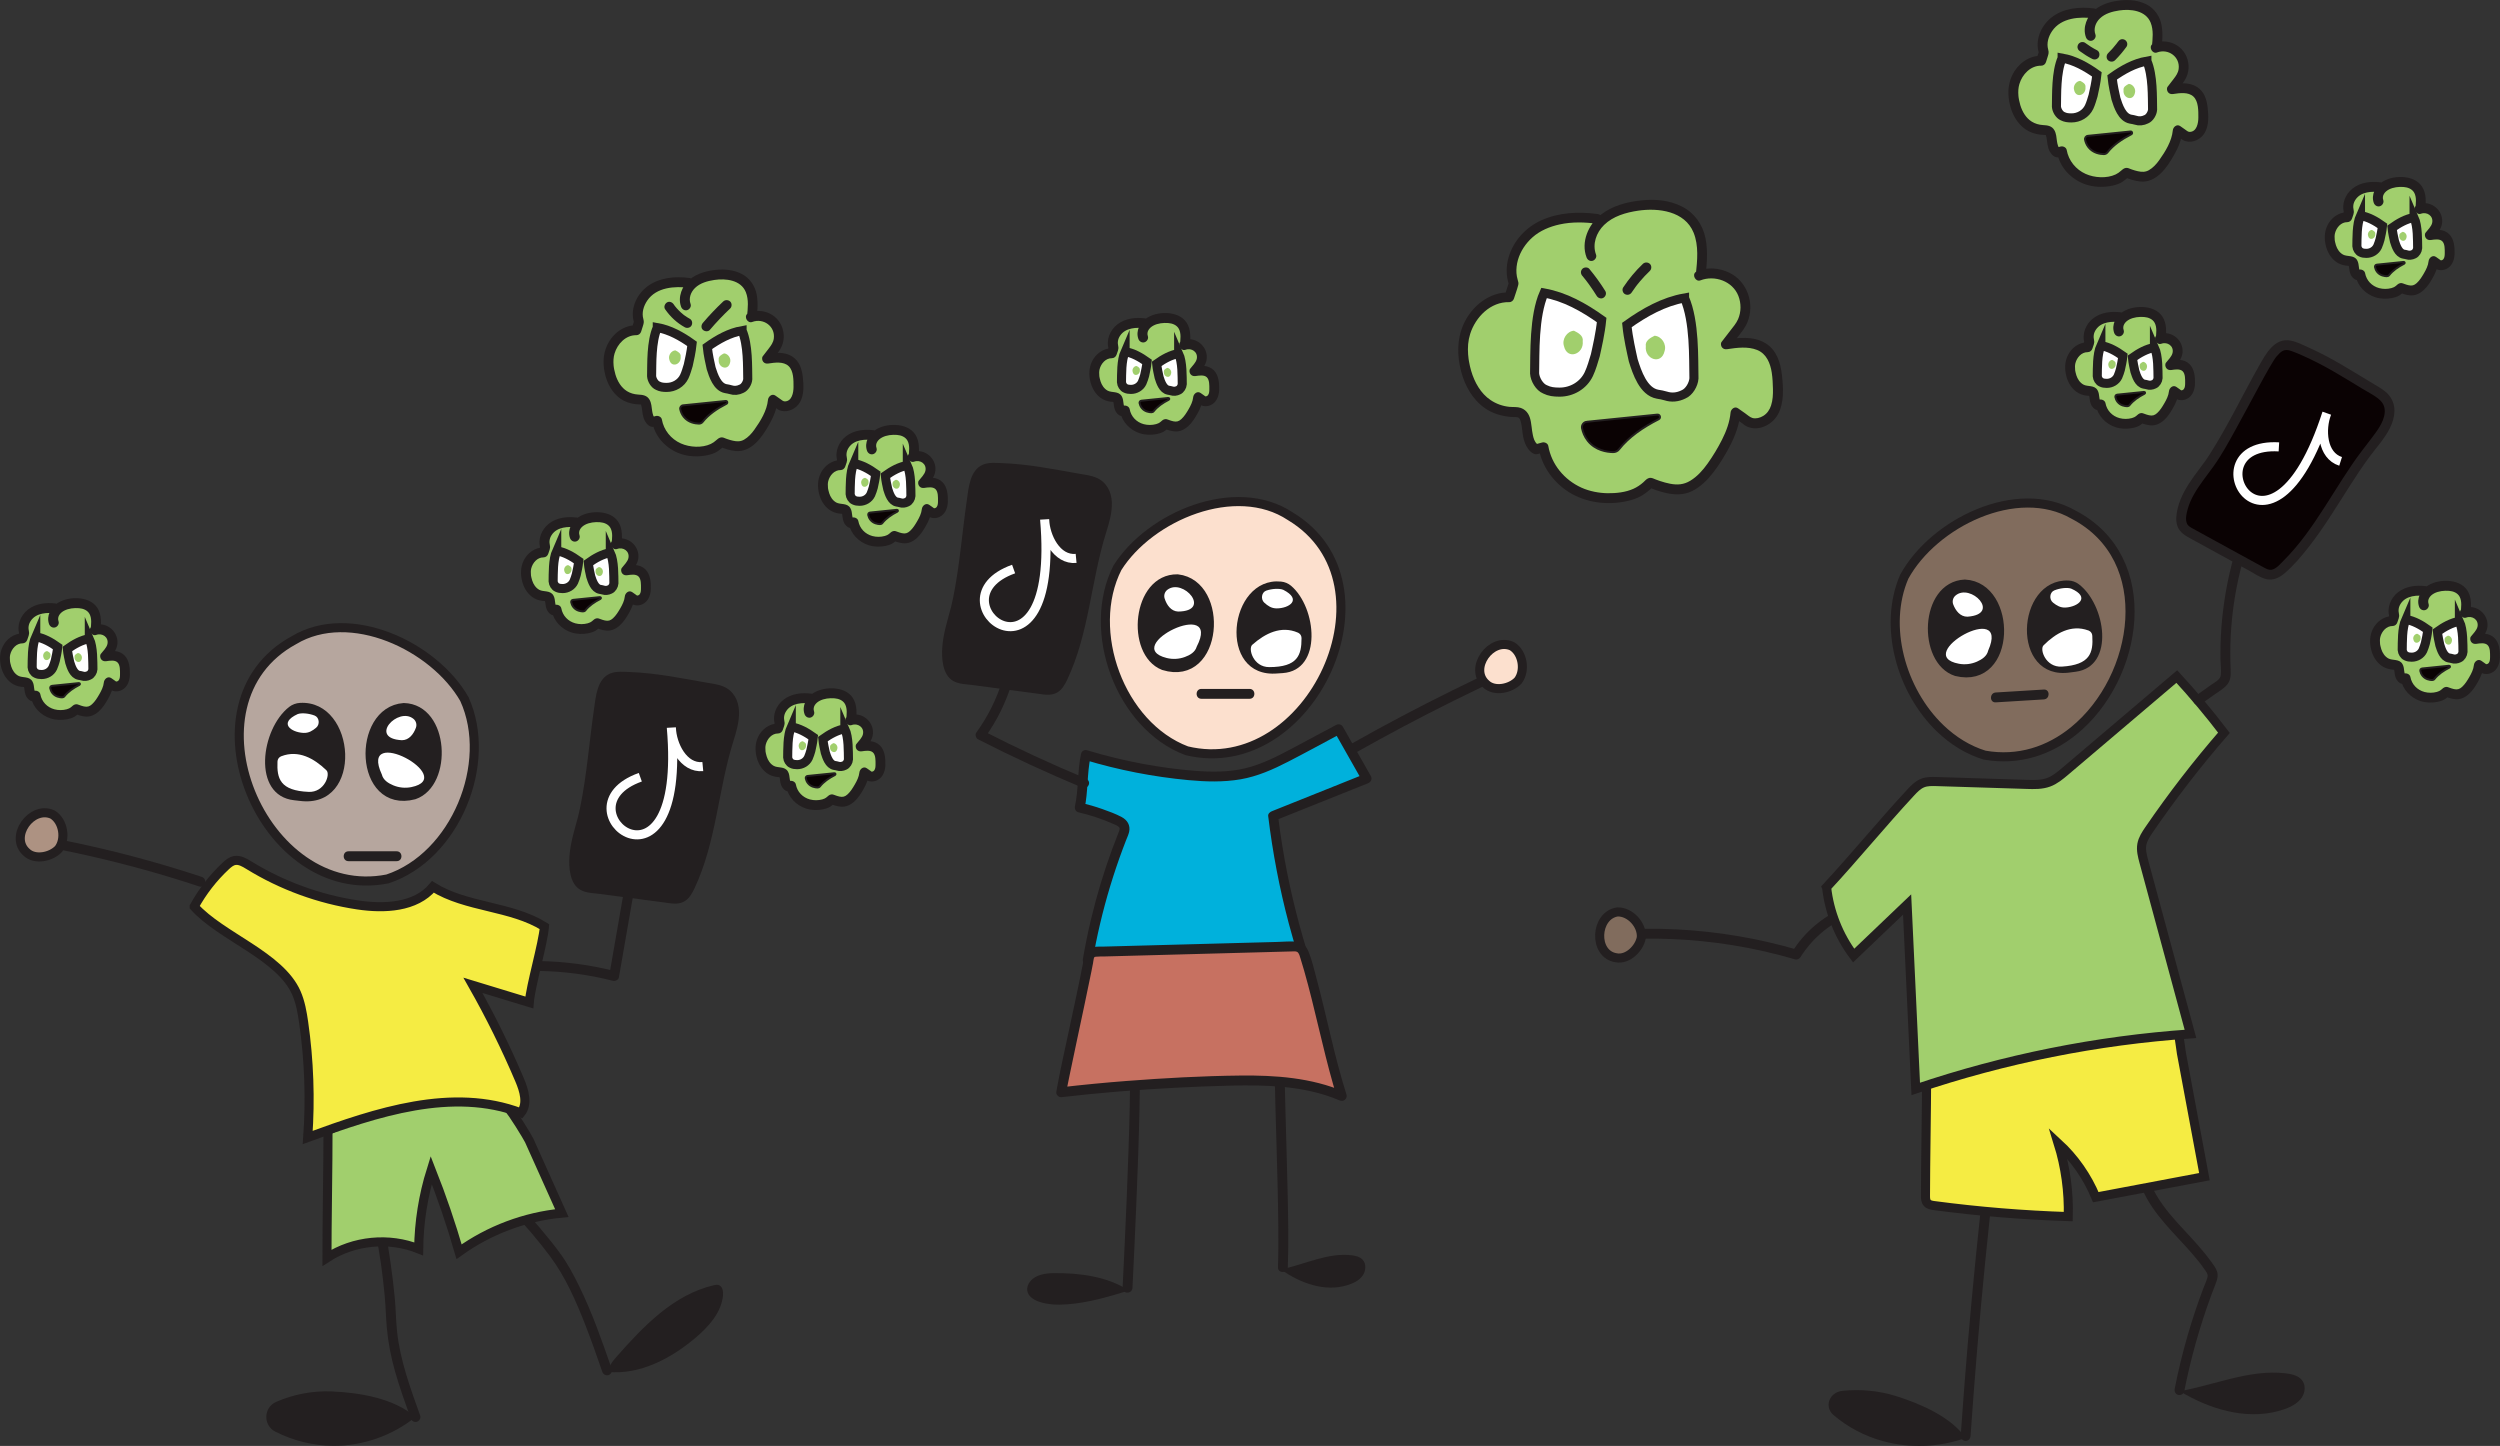 <?xml version="1.0" encoding="UTF-8"?>
<svg id="Layer_2" data-name="Layer 2" xmlns="http://www.w3.org/2000/svg" viewBox="0 0 1265.95 732.19">
  <rect x="0" y="0" width="1265.95" height="732.19" fill="#333333" stroke="none"/>
  <defs>
    <style>
      .cls-1, .cls-2, .cls-3, .cls-4, .cls-5, .cls-6 {
        stroke-width: 0px;
      }

      .cls-1, .cls-7 {
        fill: #a1cf6d;
      }

      .cls-8 {
        fill: #fce0ce;
      }

      .cls-8, .cls-9, .cls-10, .cls-11, .cls-12, .cls-13, .cls-14, .cls-15, .cls-16, .cls-7 {
        stroke-miterlimit: 10;
      }

      .cls-8, .cls-9, .cls-10, .cls-11, .cls-12, .cls-15, .cls-16 {
        stroke-width: 4.6px;
      }

      .cls-8, .cls-9, .cls-11, .cls-12, .cls-13, .cls-14, .cls-15, .cls-16, .cls-7 {
        stroke: #231f20;
      }

      .cls-9 {
        fill: #ad9282;
      }

      .cls-2 {
        fill: #00b1dc;
      }

      .cls-10 {
        fill: none;
        stroke: #fff;
      }

      .cls-11, .cls-6 {
        fill: #231f20;
      }

      .cls-12 {
        fill: #816c5d;
      }

      .cls-3, .cls-14 {
        fill: #0a0203;
      }

      .cls-4, .cls-13 {
        fill: #fff;
      }

      .cls-5 {
        fill: #c77161;
      }

      .cls-13 {
        stroke-width: 4.6px;
      }

      .cls-15 {
        fill: #f5ec43;
      }

      .cls-16 {
        fill: #b6a69e;
      }

      .cls-7 {
        stroke-width: 4.6px;
      }
    </style>
  </defs>
  <g id="Layer_3" data-name="Layer 3">
    <g>
      <path class="cls-6" d="m1084.91,602.44c5.57,12.66,16.12,22.01,25.04,32.25,2.19,2.51,4.29,5.09,6.19,7.82.9,1.3,2.13,2.59,1.69,4.25-.52,1.95-1.44,3.84-2.15,5.73-2.91,7.72-5.52,15.56-7.83,23.48-2.61,8.99-4.82,18.1-6.63,27.29-.26,1.32.38,2.7,1.75,3.08,1.23.34,2.81-.42,3.08-1.75,3.27-16.59,7.85-32.91,13.71-48.76.74-2.01,1.51-4.01,2.29-6.01s1.3-4.04.57-6.1c-.63-1.78-1.85-3.34-2.95-4.86s-2.14-2.86-3.26-4.25c-4.43-5.48-9.4-10.49-14.1-15.73-5.16-5.75-9.94-11.86-13.07-18.97-.54-1.24-2.35-1.52-3.42-.9-1.27.75-1.44,2.18-.9,3.42h0Z"/>
      <g>
        <path class="cls-12" d="m819.05,461.78c-11.41,1.73-12.38,21.42-.65,23.22,5.83,1.16,11.77-4.8,12.73-10.25.52-6.39-5.63-13.14-12.08-12.97Z"/>
        <path class="cls-6" d="m995.35,728.13c-7.25-10.43-22.37-17.18-35.34-21.22-8.63-2.69-17.94-3.56-27.02-2.62-6.7.69-9.42,8.08-4.54,12.26,7.01,6.01,15.56,10.58,24.83,13.15,13.67,3.8,28.8,3.24,42.07-1.57Z"/>
        <path class="cls-6" d="m1103.77,704.45c17.92-3.15,35.31-11.09,53.45-9.06,2.77.31,5.67.93,7.63,2.64,3.15,2.75,2.69,7.53,0,10.62-2.69,3.09-7.02,4.79-11.31,5.93-16.94,4.51-35.27-1.35-49.76-10.13Z"/>
        <path class="cls-15" d="m975.6,544.59c-.03,17.14-.55,43.74-.58,60.88,0,1.27.04,2.66.87,3.63.84.98,2.25,1.22,3.53,1.39,22.52,2.98,45.2,4.84,67.91,5.57.34-12.55-1.39-25.16-5.12-37.16,8.23,7.58,14.79,16.98,19.05,27.33,18.34-3.46,36.67-6.93,55.01-10.39-3.89-20.87-7.77-41.73-11.66-62.6-.49-2.63-1.24-12.85-3.53-14.23-1.97-1.2-4.48-.82-6.75-.4-42.68,7.92-77.21,13.29-118.72,25.98Z"/>
        <path class="cls-6" d="m831.83,475.32c20.32-.29,40.64,1.75,60.47,6.18,5.59,1.25,11.14,2.68,16.64,4.29,1.08.32,2.25-.22,2.82-1.15,5.59-9.03,14.01-16.35,23.83-20.46,1.24-.52,2.14-1.65,1.75-3.08-.32-1.17-1.82-2.27-3.08-1.75-11.08,4.64-20.48,12.53-26.82,22.76l2.82-1.15c-19.85-5.8-40.37-9.27-61.02-10.33-5.8-.3-11.61-.4-17.42-.31-3.21.05-3.22,5.05,0,5h0Z"/>
        <path class="cls-7" d="m924.95,449.29c1.37,12.47,6.16,24.56,13.69,34.59,9.03-8.62,18.05-17.23,27.08-25.85,1.46,31.13,2.92,62.25,4.37,93.38,44.92-15.21,91.81-24.6,139.12-27.86-7.86-29.07-15.73-58.14-23.59-87.21-.77-2.86-1.55-5.84-1.03-8.76.49-2.72,2.07-5.1,3.63-7.39,11.69-17.08,24.36-33.49,37.94-49.12-7.51-9.86-15.48-19.36-23.87-28.48-18.79,15.96-37.58,31.91-56.38,47.87-2.63,2.23-5.33,4.51-8.57,5.69-3.48,1.27-7.29,1.17-10.99,1.05-15.22-.48-30.44-.95-45.66-1.43-2.38-.07-4.85-.14-7.07.73-2.47.96-4.36,2.96-6.16,4.9-13.82,14.87-28.7,33.01-42.52,47.87Z"/>
        <path class="cls-6" d="m1114.41,356.64c2.44-1.73,4.88-3.45,7.31-5.18,2.11-1.49,4.58-2.88,6.19-4.94,1.74-2.22,1.77-4.86,1.65-7.56s-.18-5.53-.18-8.3c.02-11.08,1.07-22.16,3.17-33.04,1.2-6.21,2.73-12.35,4.57-18.4.94-3.09-3.89-4.4-4.82-1.33-3.15,10.36-5.35,20.97-6.64,31.72-.64,5.34-1.04,10.7-1.2,16.08-.08,2.77-.1,5.53-.06,8.3.04,2.55.47,5.27.19,7.81-.27,2.4-3.04,3.67-4.8,4.92-2.64,1.87-5.28,3.74-7.92,5.61-1.1.78-1.62,2.18-.9,3.42.64,1.09,2.31,1.68,3.42.9h0Z"/>
        <path class="cls-6" d="m1002.69,615.52c-3.11,28.97-5.79,57.99-8.04,87.04-.63,8.19-1.23,16.39-1.8,24.59-.09,1.35,1.22,2.5,2.5,2.5,1.43,0,2.41-1.15,2.5-2.5,2.01-29.07,4.44-58.11,7.31-87.11.81-8.18,1.65-16.35,2.53-24.53.14-1.34-1.25-2.5-2.5-2.5-1.47,0-2.36,1.15-2.5,2.5h0Z"/>
        <g>
          <g>
            <g>
              <g>
                <path class="cls-12" d="m1050.03,260.63c-28.76-16.59-70.91,4.27-85.76,31.42-10.75,24.87-1.7,57.7,18.26,76.83,6.42,6.16,13.98,10.9,22.37,13.49,17.27,3.08,32.84-2.25,45.17-12.27,33.01-26.81,42.82-87.16-.04-109.47Z"/>
                <path class="cls-11" d="m994.99,295.77c-20.63.93-21.63,38.74-4.33,44.31,28.28,6.84,28.53-43.04,4.33-44.31Z"/>
              </g>
              <path class="cls-6" d="m1052.57,295.76c-1.49-1.11-3.3-1.73-5.16-1.8-26.88-1.02-29.5,51.18,1.06,46.54.87-.13,1.75-.23,2.62-.34,20.08-2.62,15.17-34.18,1.48-44.4Z"/>
              <path class="cls-4" d="m1044.03,337.56c-8.09.49-11.33-8.74-9.22-10.77,6.11-6.14,13.96-10.71,22.63-7.56,0,0,1.93.53,2.06,2.74.52,8.55-1.03,14.71-15.47,15.6Z"/>
              <path class="cls-4" d="m1048.75,298.04c10.07,4.38,3.52,9.24-2.73,9.61-2.67.16-4.54-1.01-6.41-2.49-2.08-1.65-1.73-5.22.63-6.19,2.81-1.16,6.53-1.59,8.51-.92Z"/>
            </g>
            <path class="cls-4" d="m991.97,336.11c3.09.57,6.25.19,9.12-1.07,2.62-1.15,5.06-2.81,5.68-5.59,11.61-26.36-38.95,2.22-14.8,6.66Z"/>
            <path class="cls-4" d="m996.3,312.28c17.24-1.26,1.52-17.23-6.09-10.69-1.28,1.1-1.74,2.9-1.14,4.48,1.22,3.21,3.59,6.27,7.23,6.21Z"/>
          </g>
          <path class="cls-6" d="m1010.6,355.66c8.12-.5,16.24-.99,24.36-1.49,3.2-.19,3.22-5.2,0-5-8.12.5-16.24.99-24.36,1.49-3.2.19-3.22,5.2,0,5h0Z"/>
        </g>
        <g>
          <g>
            <path class="cls-3" d="m1118.48,235.2c-5.75,7.92-12.56,15.82-13.81,25.53-.28,2.19-.21,4.57,1.06,6.37.95,1.34,2.44,2.17,3.87,2.95,11.69,6.41,23.38,12.81,35.07,19.22,1.58.87,3.26,1.76,5.06,1.74,2.52-.02,4.66-1.77,6.48-3.51,18.78-17.8,29.27-42.53,45.5-62.68,5.24-6.5,11.36-15.35,6.7-22.28-1.48-2.2-3.81-3.64-6.09-4.99-13.99-8.28-24.47-15.5-39.56-21.56-1.96-.79-4.07-1.57-6.14-1.18-2.3.43-4.09,2.21-5.66,3.95-4.56,5.08-23.16,43.57-32.49,56.43Z"/>
            <path class="cls-6" d="m1116.32,233.94c-3.54,4.87-7.38,9.58-10.22,14.91-1.42,2.66-2.62,5.49-3.33,8.43s-1.19,6.23-.16,9.13c1.18,3.34,4.12,4.92,7.05,6.53,3.22,1.76,6.43,3.52,9.65,5.28,6.43,3.52,12.86,7.05,19.29,10.57,2.89,1.59,5.98,3.82,9.25,4.52s6.39-.79,8.95-2.95c4.58-3.87,8.56-8.64,12.25-13.34,7.58-9.66,13.93-20.17,20.53-30.5,3.29-5.14,6.64-10.25,10.26-15.16,3.54-4.8,7.71-9.25,10.38-14.63s3.56-11.6-.48-16.58c-1.94-2.39-4.73-3.91-7.33-5.46-2.81-1.67-5.6-3.38-8.39-5.07-5.26-3.2-10.54-6.38-15.99-9.26-2.8-1.48-5.64-2.88-8.52-4.18-3.03-1.37-6.25-3.06-9.53-3.71-8.35-1.64-12.81,7.06-16.23,13.11-8.35,14.78-15.67,30.21-24.83,44.54-.83,1.3-1.68,2.58-2.59,3.83-.79,1.1-.19,2.79.9,3.42,1.26.74,2.63.2,3.42-.9,4.27-5.91,7.78-12.4,11.31-18.77,4.14-7.49,8.15-15.05,12.23-22.57,1.66-3.06,3.33-6.12,5.08-9.13.63-1.09,1.28-2.18,1.95-3.25.26-.41.52-.82.8-1.22.12-.17.24-.34.36-.51.24-.34.43-.49.03-.06,1.27-1.37,2.58-3.2,4.52-3.63,1.33-.3,2.67.15,3.91.6,1.52.55,3.02,1.19,4.5,1.84,5.49,2.4,10.81,5.16,16.01,8.14s10.02,5.98,15.01,9c2.57,1.56,5.34,2.95,7.74,4.77,1.83,1.38,3.23,3.26,3.45,5.6.49,5.1-3.26,10.15-6.16,13.98-3.44,4.55-6.98,8.99-10.2,13.71-6.53,9.58-12.38,19.6-18.91,29.18-3.18,4.66-6.51,9.22-10.17,13.51-1.87,2.2-3.83,4.33-5.88,6.37-1.61,1.6-3.69,4.19-6.1,4.49-1.23.16-2.41-.44-3.46-.99-1.57-.83-3.12-1.71-4.68-2.56-3-1.64-5.99-3.28-8.99-4.92-6.06-3.32-12.13-6.65-18.19-9.97-1.44-.79-2.88-1.56-4.31-2.36-1.12-.63-2.44-1.29-3.02-2.52-1.03-2.19-.3-5.13.31-7.35,1.47-5.37,4.6-10.1,7.83-14.57,1.65-2.28,3.36-4.52,5.02-6.8.79-1.09.19-2.79-.9-3.42-1.26-.74-2.62-.2-3.42.9Z"/>
          </g>
          <path class="cls-10" d="m1185.24,233.63c-9.44-2.98-10.12-16.29-7.02-24.34-29.06,89.73-70.49,14.4-24.23,17"/>
        </g>
      </g>
    </g>
    <g>
      <g>
        <path class="cls-6" d="m645.48,539.44c.07,12.83.51,25.67.87,38.5.41,14.54.84,29.09.96,43.64.05,6.7.06,13.41-.18,20.11-.12,3.22,4.88,3.21,5,0,.46-12.82.17-25.67-.11-38.48-.32-14.55-.8-29.09-1.17-43.64-.17-6.7-.33-13.41-.36-20.12-.02-3.22-5.02-3.22-5,0h0Z"/>
        <path class="cls-6" d="m648.57,642.82c12.12-2.48,23.89-8.74,36.16-7.14,1.87.24,3.83.73,5.16,2.08,2.13,2.16,1.82,5.93,0,8.37-1.82,2.43-4.75,3.77-7.65,4.67-11.46,3.55-23.86-1.06-33.67-7.98Z"/>
      </g>
      <g>
        <path class="cls-8" d="m765.62,327.2c-10.53-4.74-22.03,11.27-13.15,19.16,4.27,4.13,12.49,2.35,16.25-1.71,3.9-5.09,2.41-14.1-3.1-17.45Z"/>
        <g>
          <path class="cls-2" d="m549.85,382.31c-1.97,8.8-1.13,17.81-3.11,26.61,6.54,1.52,12.93,3.7,19.04,6.49,1.45.66,3.01,1.5,3.52,3.01.46,1.35-.09,2.82-.62,4.14-8.19,20.53-14.21,41.93-17.93,63.72,36.18-2.62,72.46-3.9,108.73-3.86-7-22.57-11.96-45.78-14.81-69.24,15.78-6.32,31.55-12.64,47.33-18.96-4.72-8.33-9.45-16.65-14.17-24.98-6.93,3.7-13.86,7.4-20.8,11.1-8.28,4.42-16.67,8.88-25.79,11.08-9.91,2.39-20.27,1.99-30.42,1-17.27-1.69-34.38-5.08-50.99-10.12Z"/>
          <path class="cls-6" d="m547.44,381.64c-1.91,8.77-1.2,17.85-3.11,26.61-.28,1.28.37,2.75,1.75,3.08,5.87,1.38,11.64,3.24,17.16,5.67,1.04.46,2.25.88,3.15,1.59s.54,1.54.2,2.51c-1.02,2.87-2.22,5.69-3.28,8.55-4.29,11.63-7.88,23.51-10.77,35.57-1.62,6.76-3.01,13.57-4.19,20.41-.25,1.47.65,3.29,2.41,3.16,28.25-2.04,56.56-3.28,84.88-3.69,7.95-.12,15.9-.17,23.85-.16,1.58,0,2.89-1.6,2.41-3.16-5.39-17.44-9.59-35.23-12.53-53.25-.83-5.1-1.56-10.21-2.18-15.33l-1.84,2.41c15.78-6.32,31.55-12.64,47.33-18.96,1.49-.6,2.36-2.14,1.49-3.67-4.72-8.33-9.45-16.65-14.17-24.98-.68-1.21-2.24-1.53-3.42-.9-7.75,4.14-15.48,8.29-23.24,12.41-7.34,3.9-14.84,7.66-22.98,9.58-8.33,1.97-16.99,1.88-25.47,1.22s-17.28-1.86-25.82-3.44c-9.64-1.79-19.18-4.11-28.56-6.95-3.09-.93-4.41,3.89-1.33,4.82,17.14,5.18,34.78,8.63,52.61,10.3,8.79.82,17.66,1.09,26.4-.41,8.55-1.47,16.53-5.02,24.19-8.97,8.97-4.62,17.83-9.48,26.73-14.23l-3.42-.9c4.72,8.33,9.45,16.65,14.17,24.98l1.49-3.67c-15.78,6.32-31.55,12.64-47.33,18.96-.93.37-1.98,1.26-1.84,2.41,2.25,18.42,5.72,36.68,10.49,54.61,1.37,5.13,2.84,10.23,4.41,15.29l2.41-3.16c-28.32-.03-56.65.74-84.93,2.33-7.94.45-15.87.96-23.8,1.53l2.41,3.16c2.22-12.92,5.22-25.69,9.02-38.24,1.92-6.35,4.04-12.63,6.36-18.85.55-1.48,1.11-2.95,1.69-4.43.54-1.39,1.23-2.8,1.55-4.26.7-3.29-.93-5.93-3.8-7.46-3.09-1.65-6.49-2.88-9.78-4.04-3.54-1.25-7.14-2.3-10.79-3.16l1.75,3.08c1.91-8.77,1.2-17.85,3.11-26.61.68-3.14-4.13-4.48-4.82-1.33Z"/>
        </g>
        <g>
          <path class="cls-6" d="m572.23,538.85c.12,14.32-.29,28.65-.76,42.96-.52,15.92-1.19,31.83-1.93,47.74-.35,7.53-.71,15.07-1.08,22.6-.16,3.22,4.84,3.21,5,0,.7-14.31,1.38-28.62,1.97-42.93.66-15.91,1.25-31.83,1.59-47.75.16-7.54.26-15.08.2-22.62-.03-3.22-5.03-3.22-5,0h0Z"/>
          <path class="cls-6" d="m571.64,653.5c-10.81-7.14-25-8.94-37.96-8.81-4.38.04-9.25.77-12.01,4.18-1.09,1.34-1.76,3.1-1.47,4.81.48,2.79,3.26,4.56,5.94,5.48,4.6,1.58,9.59,1.69,14.44,1.32,10.6-.81,20.89-3.85,31.05-6.98Z"/>
        </g>
        <g>
          <path class="cls-5" d="m537.39,553.1c26.71-3.13,53.57-4.88,80.46-5.71,20.85-.65,42.43-.62,61.59,7.62-6.34-19.87-12.31-50.93-18.65-70.8-.55-1.72-1.23-3.61-2.84-4.43-1.03-.53-2.24-.51-3.39-.48-32.99.88-65.99,1.77-98.98,2.65-.98.03-2.03.07-2.83.64-1.12.8-1.38,2.32-1.56,3.68-.54,4.25-13.26,62.57-13.8,66.83Z"/>
          <path class="cls-6" d="m537.39,555.6c19.17-2.24,38.43-3.78,57.7-4.78,9.46-.49,18.92-.88,28.39-1.09,8.82-.2,17.67-.16,26.46.69,9.63.93,19.3,2.93,28.23,6.74.95.4,1.91.49,2.78-.2.76-.6,1.2-1.66.9-2.63-6.18-19.44-9.99-39.56-15.29-59.25-1.19-4.41-2.24-9.04-3.98-13.28-1.23-3.01-3.38-4.83-6.71-5.02-3.06-.17-6.21.13-9.27.21-13.1.35-26.2.7-39.29,1.05s-25.86.69-38.8,1.04c-3.23.09-6.47.17-9.7.26-2.77.07-6.26-.34-8.33,1.92-.87.95-1.35,2.21-1.58,3.47-.07.39-.12.79-.17,1.19-.12.91-.01-.16.03-.25-.04.06-.03.21-.04.29-.09.49-.17.98-.26,1.47-2.08,10.96-4.52,21.85-6.83,32.76-2.2,10.38-4.6,20.75-6.48,31.2-.1.57-.19,1.13-.26,1.7-.17,1.34,1.27,2.5,2.5,2.5,1.5,0,2.32-1.15,2.5-2.5-.17,1.31.05-.18.11-.53.12-.66.25-1.31.38-1.97.4-2.02.81-4.04,1.23-6.06,1.21-5.86,2.45-11.71,3.69-17.56,2.47-11.65,4.99-23.3,7.35-34.97.29-1.42.58-2.84.83-4.26.13-.73.19-1.47.36-2.19.18-.76.24-.99,1-1.08,1.55-.17,3.16-.1,4.72-.14,12.68-.34,25.37-.68,38.05-1.02s25.37-.68,38.05-1.02c6.3-.17,12.6-.38,18.9-.51.96-.02,2.03-.18,2.73.61.65.74.9,1.87,1.19,2.78.66,2.08,1.28,4.17,1.88,6.27,5.48,19.18,9.29,38.8,14.79,57.97.6,2.09,1.22,4.17,1.88,6.24l3.67-2.82c-16.64-7.1-34.8-8.39-52.69-8.19-19.22.21-38.46,1.27-57.62,2.75-11.02.85-22.03,1.91-33.01,3.19-1.34.16-2.5,1.04-2.5,2.5,0,1.23,1.15,2.66,2.5,2.5Z"/>
        </g>
        <path class="cls-6" d="m685.81,381.53c16.49-9.32,33.22-18.21,50.19-26.63,4.84-2.4,9.69-4.76,14.56-7.09,1.22-.58,1.54-2.32.9-3.42-.73-1.25-2.2-1.48-3.42-.9-17.09,8.17-33.96,16.78-50.59,25.85-4.74,2.59-9.46,5.21-14.16,7.87-2.8,1.58-.28,5.9,2.52,4.32h0Z"/>
        <path class="cls-6" d="m549.63,394.13c-17.59-7.33-34.88-15.37-51.84-24.06l.9,3.42c6.1-8.4,10.72-17.81,13.73-27.75.93-3.09-3.89-4.41-4.82-1.33-2.89,9.54-7.37,18.49-13.22,26.55-.76,1.05-.22,2.85.9,3.42,17.35,8.89,35.04,17.07,53.04,24.56,1.25.52,2.75-.56,3.08-1.75.4-1.44-.49-2.55-1.75-3.08h0Z"/>
        <g>
          <g>
            <g>
              <g>
                <path class="cls-8" d="m653.35,261.39c-27.7-18.31-71.04-.05-87.52,26.14-16.18,31.96,1.34,79.9,35.06,92.63,62.69,15.17,109.35-84.6,52.46-118.77Z"/>
                <path class="cls-11" d="m596.27,293.12c-20.64-.33-23.94,37.35-7.02,43.96,27.81,8.55,31.1-41.22,7.02-43.96Z"/>
              </g>
              <path class="cls-6" d="m653.75,296.61c-1.42-1.2-3.19-1.93-5.04-2.11-26.77-2.65-32.57,49.29-1.78,46.52.88-.08,1.76-.12,2.64-.18,20.2-1.4,17.22-33.19,4.18-44.23Z"/>
              <path class="cls-4" d="m642.68,337.81c-8.1,0-10.77-9.41-8.55-11.31,6.48-5.76,14.59-9.84,23.05-6.17,0,0,1.89.65,1.89,2.86,0,8.56-1.92,14.62-16.39,14.62Z"/>
              <path class="cls-4" d="m649.79,298.65c9.78,4.99,2.95,9.44-3.31,9.43-2.67,0-4.47-1.28-6.25-2.88-1.97-1.77-1.41-5.32,1.01-6.14,2.88-.98,6.62-1.19,8.55-.4Z"/>
            </g>
            <path class="cls-4" d="m590.81,333.2c3.05.75,6.23.57,9.17-.51,2.69-.98,5.22-2.5,6.01-5.23,13.19-25.61-39.02-.16-15.18,5.74Z"/>
            <path class="cls-4" d="m596.58,309.68c17.29-.2,2.57-17.1-5.43-11.04-1.35,1.02-1.92,2.79-1.41,4.41,1.03,3.27,3.21,6.48,6.84,6.63Z"/>
          </g>
          <path class="cls-6" d="m608.36,353.85c8.14,0,16.27,0,24.41,0,3.22,0,3.22-5,0-5-8.14,0-16.27,0-24.41,0-3.22,0-3.22,5,0,5h0Z"/>
        </g>
        <g>
          <g>
            <path class="cls-6" d="m484,308.11c-2.5,9.46-6.01,19.28-3.67,28.79.53,2.14,1.45,4.34,3.29,5.56,1.37.9,3.05,1.14,4.68,1.36,13.21,1.76,26.43,3.51,39.64,5.27,1.79.24,3.67.47,5.35-.2,2.34-.93,3.7-3.33,4.78-5.61,11.09-23.37,11.96-50.23,19.83-74.87,2.54-7.95,5.06-18.41-1.78-23.2-2.17-1.52-4.87-2.02-7.48-2.46-16.04-2.68-28.42-5.63-44.67-5.83-2.12-.03-4.36,0-6.16,1.11-1.99,1.23-3.02,3.53-3.85,5.72-2.42,6.38-5.88,48.99-9.95,64.35Z"/>
            <path class="cls-6" d="m481.59,307.45c-1.78,6.7-3.95,13.37-4.44,20.33-.39,5.55.06,13.93,5.56,17.06,2.93,1.67,6.79,1.65,10.05,2.08,3.63.48,7.27.97,10.9,1.45,7.1.94,14.21,1.89,21.31,2.83,3.4.45,7.05,1.3,10.23-.45,2.54-1.4,4.04-4.07,5.23-6.6,2.72-5.79,4.88-11.83,6.64-17.97,3.56-12.39,5.59-25.15,8.27-37.74,1.34-6.3,2.84-12.57,4.77-18.72,1.54-4.91,3.09-10.05,2.91-15.25-.18-5.38-2.62-10.32-7.75-12.53-2.94-1.27-6.16-1.6-9.29-2.15-3.3-.57-6.6-1.17-9.9-1.76-6.23-1.11-12.48-2.14-18.78-2.8-3.32-.35-6.65-.59-9.99-.72-3.11-.11-6.54-.44-9.49.75-6.66,2.7-7.34,11.75-8.22,17.89-2.41,16.73-3.66,33.49-7.04,50.02-.29,1.43-.61,2.86-.98,4.28-.82,3.11,4,4.44,4.82,1.33,1.81-6.9,2.74-14.06,3.71-21.12,1.18-8.57,2.21-17.16,3.31-25.75.12-.92.24-1.85.36-2.77.14-1.04.17-1.26.3-2.22.22-1.64.46-3.28.71-4.91.34-2.23.67-4.5,1.27-6.68.39-1.41.98-2.91,1.87-4.08,1.55-2.04,4.19-1.86,6.5-1.83,6.11.1,12.22.6,18.27,1.45s12.03,1.96,18.03,3.03c3.09.55,6.22.99,9.29,1.63,2.32.48,4.69,1.25,6.19,3.14,2.52,3.19,1.99,8.09,1.19,11.97-1.09,5.29-3.02,10.39-4.37,15.62-3.05,11.78-4.97,23.81-7.58,35.69-1.3,5.9-2.77,11.77-4.63,17.52-.95,2.93-2,5.84-3.19,8.69-.97,2.33-1.93,5.03-3.53,7.02-1.83,2.28-4.59,1.61-7.16,1.27-3.3-.44-6.61-.88-9.91-1.32-6.86-.91-13.71-1.82-20.57-2.73-3.16-.42-6.43-.65-9.55-1.33-2.6-.57-3.58-2.39-4.19-4.84-1.51-6.07-.31-12.42,1.2-18.36.78-3.05,1.66-6.06,2.47-9.1s-3.99-4.44-4.82-1.33Z"/>
          </g>
          <path class="cls-10" d="m544.92,282.77c-9.86.93-15.66-11.08-15.93-19.7,8.09,93.97-59.35,40.66-15.72,25.08"/>
        </g>
      </g>
    </g>
    <g>
      <path class="cls-9" d="m26.57,412.43c-10.52-4.74-22.02,11.27-13.14,19.15,4.26,4.14,12.49,2.36,16.25-1.71,3.9-5.08,2.4-14.09-3.11-17.44Z"/>
      <g>
        <g>
          <path class="cls-6" d="m258.75,612.85c7.03,7.35,13.73,15.18,19.81,23.33,7.76,10.41,13.1,22.64,17.81,34.66,3.07,7.84,5.84,15.8,8.6,23.76.44,1.28,1.71,2.12,3.08,1.75,1.24-.34,2.19-1.79,1.75-3.08-4.98-14.36-10-28.77-16.74-42.42-2.73-5.53-5.66-11.02-9.3-16.01-3.26-4.49-6.78-8.79-10.36-13.03s-7.25-8.47-11.11-12.5c-2.23-2.33-5.76,1.21-3.54,3.54h0Z"/>
          <path class="cls-6" d="m190.05,623.86c2.34,10.6,3.7,21.5,4.75,32.29.53,5.44.6,10.89,1.09,16.33.66,7.41,2.12,14.71,4.12,21.86,2.26,8.08,5.14,15.97,7.95,23.88.45,1.27,1.71,2.12,3.08,1.75,1.23-.34,2.2-1.8,1.75-3.08-4.94-13.87-10.14-27.87-11.72-42.61-.6-5.59-.62-11.22-1.14-16.82-.56-5.97-1.3-11.93-2.14-17.87s-1.68-11.43-2.92-17.07c-.69-3.14-5.51-1.81-4.82,1.33h0Z"/>
          <path class="cls-7" d="m166.1,572.29c.03,15.27-.57,49.37-.54,64.64,13.56-8.81,31.45-10.55,46.45-4.52.16-13.53,2.3-27.03,6.34-39.94,5.35,13.56,10.07,27.38,14.12,41.38,15.22-10.95,33.38-17.77,52.04-19.56-5.51-12.27-11.03-24.54-16.54-36.81-.68-1.51-8.99-15.17-10.42-16-2.3-1.34-20.84-23.33-50.64-17.77-12.66,2.37-22.09,21.58-40.83,28.58Z"/>
          <path class="cls-15" d="m98.33,459.09c13.75,15.27,43.53,24.91,51.76,43.74,2.05,4.7,2.94,9.81,3.67,14.88,2.77,19.28,3.46,38.85,2.07,58.28,34.78-12.77,73.3-25.59,107.95-12.45,3.67-4.59,1.62-11.31-.67-16.72-6.96-16.39-14.86-32.39-23.64-47.88,9.52,2.9,19.03,5.8,28.55,8.7.75-8.93,6.92-29.49,7.67-38.42-17.02-10.59-39.44-9.53-56.46-20.12-8.8,10.44-24.58,11.16-38.09,9.14-19.49-2.91-38.38-9.81-55.16-20.14-2.19-1.35-4.62-2.81-7.15-2.35-1.79.33-3.25,1.58-4.58,2.82-6.34,5.94-11.74,12.89-15.92,20.51Z"/>
          <path class="cls-6" d="m210.38,717.55c-10.81-9.46-28.26-12.4-42.61-12.97-9.56-.37-19.18,1.49-27.94,5.31-6.47,2.82-6.67,11.92-.37,15.1,9.06,4.58,19.18,7.09,29.34,7.14,14.98.08,29.94-5.17,41.58-14.59Z"/>
          <path class="cls-6" d="m308.09,694.8c.05-2.98,2.12-5.5,4.09-7.73,13.67-15.55,29-31.52,49.17-36.23.86-.2,1.77-.38,2.6-.1,1.88.62,2.34,3.08,2.18,5.06-.74,8.75-7.18,15.9-13.88,21.58-12.49,10.59-28.25,18.92-44.55,17.32l.39.11Z"/>
        </g>
        <g>
          <g>
            <g>
              <path class="cls-16" d="m235.16,353.99c-15.36-26.86-57.9-46.92-86.34-29.8-58.28,31.74-15.86,133.4,47.41,120.88,34.23-11.3,53.76-58.47,38.93-91.08Z"/>
              <path class="cls-11" d="m204.51,358.3c-24.17,1.72-22.98,51.59,5.17,44.21,17.18-5.88,15.47-43.67-5.17-44.21Z"/>
            </g>
            <path class="cls-6" d="m151.9,355.93c-1.98.12-3.89.81-5.46,2.03-14.38,11.16-18.98,44.88,2.47,47.27.93.11,1.87.2,2.8.32,32.66,4.33,28.82-51.24.19-49.62Z"/>
            <path class="cls-4" d="m156.27,401c8.1.34,11.16-8.95,9.02-10.94-6.23-6.03-14.16-10.44-22.77-7.14,0,0-1.92.57-2.01,2.77-.36,8.56,1.3,14.69,15.76,15.3Z"/>
            <path class="cls-4" d="m150.8,361.57c-9.99,4.57-3.35,9.3,2.91,9.56,2.67.11,4.52-1.09,6.36-2.61,2.05-1.69,1.63-5.25-.75-6.18-2.84-1.1-6.56-1.47-8.53-.76Z"/>
          </g>
          <path class="cls-4" d="m193.36,392.2c.67,2.76,3.14,4.38,5.78,5.48,2.9,1.2,6.07,1.52,9.14.9,24.07-4.89-27.03-32.52-14.92-6.38Z"/>
          <path class="cls-4" d="m210.62,368.49c.57-1.59.08-3.38-1.23-4.46-7.74-6.39-23.15,9.87-5.89,10.8,3.64,0,5.95-3.11,7.12-6.34Z"/>
        </g>
        <path class="cls-6" d="m272.97,491.67c12.61.19,25.13,1.86,37.35,4.98,1.21.31,2.84-.39,3.08-1.75,3.15-18.08,6.29-36.16,9.44-54.24.23-1.33-.36-2.69-1.75-3.08-1.2-.33-2.84.41-3.08,1.75-3.15,18.08-6.29,36.16-9.44,54.24l3.08-1.75c-12.63-3.22-25.64-4.96-38.68-5.16-3.22-.05-3.22,4.95,0,5h0Z"/>
        <path class="cls-6" d="m102.19,444.04c-17.52-5.79-35.31-10.79-53.29-14.93-5.1-1.18-10.22-2.29-15.36-3.33-1.32-.27-2.7.38-3.08,1.75-.34,1.23.42,2.8,1.75,3.08,18.09,3.68,36,8.19,53.67,13.52,5.01,1.51,10.01,3.1,14.98,4.74,3.06,1.01,4.37-3.81,1.33-4.82h0Z"/>
        <g>
          <g>
            <path class="cls-6" d="m295.21,413.88c-2.5,9.46-6.01,19.28-3.67,28.79.53,2.14,1.45,4.34,3.29,5.56,1.37.9,3.05,1.14,4.68,1.36,13.21,1.76,26.43,3.51,39.64,5.27,1.79.24,3.67.47,5.35-.2,2.34-.93,3.7-3.33,4.78-5.61,11.09-23.37,11.96-50.23,19.83-74.87,2.54-7.95,5.06-18.41-1.78-23.2-2.17-1.52-4.87-2.02-7.48-2.46-16.04-2.68-28.42-5.63-44.67-5.83-2.12-.03-4.36,0-6.16,1.11-1.99,1.23-3.02,3.53-3.85,5.72-2.42,6.38-5.88,48.99-9.95,64.35Z"/>
            <path class="cls-6" d="m292.8,413.22c-1.78,6.7-3.95,13.37-4.44,20.33-.39,5.55.06,13.93,5.56,17.06,2.93,1.67,6.79,1.65,10.05,2.08,3.63.48,7.27.97,10.9,1.45,7.1.94,14.21,1.89,21.31,2.83,3.4.45,7.05,1.3,10.23-.45,2.54-1.4,4.04-4.07,5.23-6.6,2.72-5.79,4.88-11.83,6.64-17.97,3.56-12.39,5.59-25.15,8.27-37.74,1.34-6.3,2.84-12.57,4.77-18.72,1.54-4.91,3.09-10.05,2.91-15.25-.18-5.38-2.62-10.32-7.75-12.53-2.94-1.27-6.16-1.6-9.29-2.15-3.3-.57-6.6-1.17-9.9-1.76-6.23-1.11-12.48-2.14-18.78-2.8-3.32-.35-6.65-.59-9.99-.72-3.11-.11-6.54-.44-9.49.75-6.66,2.7-7.34,11.75-8.22,17.89-2.41,16.73-3.66,33.49-7.04,50.02-.29,1.43-.61,2.86-.98,4.28-.82,3.11,4,4.44,4.82,1.33,1.81-6.9,2.74-14.06,3.71-21.12,1.18-8.57,2.21-17.16,3.31-25.75.12-.92.24-1.85.36-2.77.14-1.04.17-1.26.3-2.22.22-1.64.46-3.28.71-4.91.34-2.23.67-4.5,1.27-6.68.39-1.41.98-2.91,1.87-4.08,1.55-2.04,4.19-1.86,6.5-1.83,6.11.1,12.22.6,18.27,1.45s12.03,1.96,18.03,3.03c3.09.55,6.22.99,9.29,1.63,2.32.48,4.69,1.25,6.19,3.14,2.52,3.19,1.99,8.09,1.19,11.97-1.09,5.29-3.02,10.39-4.37,15.62-3.05,11.78-4.97,23.81-7.58,35.69-1.3,5.9-2.77,11.77-4.63,17.52-.95,2.93-2,5.84-3.19,8.69-.97,2.33-1.93,5.03-3.53,7.02-1.83,2.28-4.59,1.61-7.16,1.27-3.3-.44-6.61-.88-9.91-1.32-6.86-.91-13.71-1.82-20.57-2.73-3.16-.42-6.43-.65-9.55-1.33-2.6-.57-3.58-2.39-4.19-4.84-1.51-6.07-.31-12.42,1.2-18.36.78-3.05,1.66-6.06,2.47-9.1s-3.99-4.44-4.82-1.33Z"/>
          </g>
          <path class="cls-10" d="m355.89,388.19c-9.86.93-15.66-11.08-15.93-19.7,8.09,93.97-59.35,40.66-15.72,25.08"/>
        </g>
      </g>
    </g>
    <path class="cls-6" d="m176.46,436.08c8.14,0,16.27,0,24.41,0,3.22,0,3.22-5,0-5-8.14,0-16.27,0-24.41,0-3.22,0-3.22,5,0,5h0Z"/>
    <g>
      <g>
        <path class="cls-1" d="m292.2,264.59c-4.05-.55-8.41-.27-11.86,1.92-3.45,2.19-5.65,6.68-4.27,10.52l-.85,2.7c-4.94-.17-8.94,4.91-8.94,9.85,0,4.45,2.09,12.32,10.14,12.32,3.41,0,1.07,5.38,3.95,7.2l1.47-.41c.58,3.5,2.98,6.59,6.11,8.27s6.91,1.97,10.34,1.07c1.43-.38,2.28-.89,3.43-1.83.15-.13.49-.51.68-.62.06-.03.12-.05.18-.02.84.37,4.69,1.96,7.03.97,2.65-1.11,4.44-3.59,5.95-6.03,1.62-2.62,3.1-5.44,3.36-8.5l1.94,1.36c1.49,1.42,4.16.54,5.25-1.2s1.05-3.94.93-5.99c-.13-2.19-.41-4.58-1.98-6.1-2.02-1.95-5.23-1.65-8-1.23l2.55-3.3c1.68-2.28,1.64-5.67-.09-7.91-1.73-2.24-5-3.13-7.63-2.07l.34-.28c.36-3.47.62-7.31-1.49-10.09-2.36-3.11-6.85-3.67-10.72-3.12-2.51.36-5.06,1.13-6.94,2.83s-2.93,4.51-2,6.87"/>
        <path class="cls-6" d="m292.2,262.09c-4.92-.64-10.25-.06-14.26,3.09-3.68,2.88-5.79,7.95-4.28,12.52v-1.33c-.28.9-.57,1.8-.85,2.7l2.41-1.84c-4.38-.04-8.24,2.85-10.08,6.72-1.55,3.25-1.62,6.77-.78,10.22.78,3.21,2.47,6.17,5.15,8.14,1.43,1.05,3.14,1.68,4.89,1.93.56.08,1.11.14,1.67.16-.11,0,.59.03.6.02-.06.07-.4-.06-.46-.11-.19-.14-.22-.25-.37-.39.24.23.05.11,0-.08.08.35.19.7.26,1.06.01.08.07.48,0,.05.03.21.05.41.08.62.07.51.13,1.03.23,1.53.18.88.5,1.76,1,2.51.82,1.22,2.08,2.23,3.63,1.91.5-.1.98-.27,1.47-.41l-3.08-1.75c.96,5.2,5.05,9.33,10,10.92,2.74.87,5.68.93,8.48.4,1.25-.24,2.5-.63,3.6-1.27.98-.57,1.76-1.36,2.64-2.06l-1.77.73.18-.02-1.26-.34c1.84.8,3.72,1.42,5.73,1.6,2.67.23,4.98-.94,6.91-2.7s3.3-3.98,4.55-6.18c1.52-2.64,2.6-5.39,2.91-8.44l-3.76,2.16c.63.44,1.26.87,1.88,1.32-.58-.42.27.24.54.4.35.2.74.38,1.13.48.91.25,1.87.26,2.79.06,3.87-.81,5.51-4.56,5.6-8.17.08-3.37-.23-7.45-2.77-9.95-2.79-2.75-6.89-2.4-10.43-1.87l2.82,3.67c2.13-2.77,4.39-5.29,4.09-9.08-.46-5.85-6.48-9.93-12.09-7.87l2.43,4.18c1.47-1.2,1.3-3.8,1.32-5.59.02-2.12-.26-4.23-1.13-6.17-1.68-3.76-5.39-5.61-9.31-6.07s-8.19.25-11.45,2.29c-3.5,2.2-5.86,6.52-4.42,10.65.45,1.27,1.71,2.12,3.08,1.75,1.24-.34,2.19-1.8,1.75-3.08-.82-2.34.8-4.33,2.81-5.39,2.21-1.17,5.05-1.47,7.51-1.28,2.13.16,4.35,1.01,5.39,2.99,1.22,2.34.78,5.35.53,7.86l.73-1.77-.34.28c-1.91,1.57.14,5.02,2.43,4.18,3.09-1.13,6.4,1.13,5.7,4.58-.38,1.86-2.23,3.57-3.35,5.03-.59.77-.35,2.09.2,2.78.68.85,1.59,1.05,2.63.9,1.66-.25,4.2-.68,5.57.59,1.44,1.33,1.31,4.22,1.31,6,0,.99-.02,2.23-.65,3.07-.15.2-.4.42-.71.55,0,0-.8.14-.46.14.17,0-.36-.16-.18-.03.22.16-.31-.23-.49-.37-.16-.12-.33-.23-.49-.35l-1.44-1.01c-1.71-1.2-3.59.46-3.76,2.16-.23,2.19-1.25,4.23-2.34,6.1-1.03,1.78-2.13,3.57-3.66,4.97-1.28,1.17-2.41,1.47-4.06,1.11-.78-.17-1.54-.42-2.29-.7-.14-.05-.27-.1-.4-.16.33.14.38.16.17.07-.61-.26-1.12-.39-1.77-.28-.99.18-1.48.8-2.21,1.39-.66.55-1.41.89-2.23,1.11-2.03.55-4.22.56-6.25.02-3.68-.99-6.43-3.85-7.12-7.6-.24-1.33-1.86-2.08-3.08-1.75l-1.47.41,1.93.25c.14.1-.07-.09-.04-.06-.07-.08-.14-.22-.17-.31.02.05.12.31.03.03s-.16-.56-.21-.84c-.02-.12-.04-.25-.06-.37-.07-.42.04.34-.01-.08-.18-1.31-.25-2.67-.95-3.84-1.61-2.7-5.01-1.65-7.14-2.82-1.8-.99-2.97-2.8-3.58-4.72-.17-.52-.3-1.04-.42-1.57-.05-.24-.09-.47-.14-.71-.02-.12-.04-.23-.06-.35.07.49,0-.03,0-.13-.09-1.12-.14-2.22.13-3.32.73-2.9,3.07-5.65,6.22-5.62,1.13.01,2.08-.79,2.41-1.84.39-1.23,1.14-2.72.85-4.03-.45-2.07-.29-3.73.93-5.55,2.75-4.1,8.38-4.3,12.79-3.73,1.34.17,2.5-1.27,2.5-2.5,0-1.5-1.15-2.33-2.5-2.5h0Z"/>
      </g>
      <g>
        <path class="cls-13" d="m281.92,278.88c-1.99,4.55-1.73,11.65-1.82,15.54.08,1.17.94,2.64,2.01,3.08.89.44,1.69.53,2.78.54,2.4.01,4.65-1.31,5.68-3.47.56-1.19.9-2.48,1.26-3.64.36-1.66.97-4.21,1.22-6.81-3.45-2.46-7.13-4.52-11.13-5.22Z"/>
        <path class="cls-14" d="m290.18,303.76c-.62.06-1.05.64-.92,1.25.15.71.46,1.59,1.11,2.41,1.48,1.86,3.71,2.17,4.88,2.19.44,0,.87-.18,1.14-.53,1.88-2.39,4.6-4.26,7.66-5.82.47-.24.25-.95-.27-.89-4.54.46-9.07.93-13.61,1.39Z"/>
        <path class="cls-1" d="m289.39,288.21c.27,2.49-2.98,3.69-3.62.94-.45-1.33.57-2.88,1.92-2.99.83.41,1.87.98,1.7,2.04Z"/>
      </g>
      <g>
        <path class="cls-13" d="m309.05,279.85c1.99,4.55,1.73,11.65,1.82,15.54-.08,1.17-.94,2.64-2.01,3.08-1.13.56-2.31.68-3.44.31-.51-.17-1.05-.24-1.58-.33-2.73-.49-3.97-4.19-4.7-6.55-.36-1.66-.97-4.21-1.22-6.81,3.45-2.46,7.13-4.52,11.13-5.22Z"/>
        <path class="cls-1" d="m301.58,289.18c-.27,2.49,2.98,3.69,3.62.94.45-1.33-.57-2.88-1.92-2.99-.83.41-1.87.98-1.7,2.04Z"/>
      </g>
    </g>
    <g>
      <g>
        <path class="cls-1" d="m410.97,353.76c-4.05-.55-8.41-.27-11.86,1.92-3.45,2.19-5.65,6.68-4.27,10.52l-.85,2.7c-4.94-.17-8.94,4.91-8.94,9.85,0,4.45,2.09,12.32,10.14,12.32,3.41,0,1.07,5.38,3.95,7.2l1.47-.41c.58,3.5,2.98,6.59,6.11,8.27,3.13,1.67,6.91,1.97,10.34,1.07,1.43-.38,2.28-.89,3.43-1.83.15-.13.49-.51.68-.62.06-.03.12-.05.18-.02.84.37,4.69,1.96,7.03.97,2.65-1.11,4.44-3.59,5.95-6.03,1.62-2.62,3.1-5.44,3.36-8.5l1.94,1.36c1.49,1.42,4.16.54,5.25-1.2,1.09-1.74,1.05-3.94.93-5.99-.13-2.19-.41-4.58-1.98-6.1-2.02-1.95-5.23-1.65-8-1.23l2.55-3.3c1.68-2.28,1.64-5.67-.09-7.91-1.73-2.24-5-3.13-7.63-2.07l.34-.28c.36-3.47.62-7.31-1.49-10.09-2.36-3.11-6.85-3.67-10.72-3.12-2.51.36-5.06,1.13-6.94,2.83-1.88,1.7-2.93,4.51-2,6.87"/>
        <path class="cls-6" d="m410.97,351.26c-4.92-.64-10.25-.06-14.26,3.09-3.68,2.88-5.79,7.95-4.28,12.52v-1.33c-.28.9-.57,1.8-.85,2.7l2.41-1.84c-4.38-.04-8.24,2.85-10.08,6.72-1.55,3.25-1.62,6.77-.78,10.22.78,3.21,2.47,6.17,5.15,8.14,1.43,1.05,3.14,1.68,4.89,1.93.56.08,1.11.14,1.67.16-.11,0,.59.03.6.02-.06.07-.4-.06-.46-.11-.19-.14-.22-.25-.37-.39.24.23.05.11,0-.08.08.35.19.7.26,1.06.01.08.07.48,0,.05.03.21.05.41.08.62.07.51.13,1.03.23,1.53.18.88.5,1.76,1,2.51.82,1.22,2.08,2.23,3.63,1.91.5-.1.98-.27,1.47-.41l-3.08-1.75c.96,5.2,5.05,9.33,10,10.92,2.74.87,5.68.93,8.48.4,1.25-.24,2.5-.63,3.6-1.27.98-.57,1.76-1.36,2.64-2.06l-1.77.73.18-.02-1.26-.34c1.84.8,3.72,1.42,5.73,1.6,2.67.23,4.98-.94,6.91-2.7s3.3-3.98,4.55-6.18c1.52-2.64,2.6-5.39,2.91-8.44l-3.76,2.16c.63.44,1.26.87,1.88,1.32-.58-.42.27.24.54.4.35.2.74.38,1.13.48.91.25,1.87.26,2.79.06,3.87-.81,5.51-4.56,5.6-8.17.08-3.37-.23-7.45-2.77-9.95-2.79-2.75-6.89-2.4-10.43-1.87l2.82,3.67c2.13-2.77,4.39-5.29,4.09-9.08-.46-5.85-6.48-9.93-12.09-7.87l2.43,4.18c1.47-1.2,1.3-3.8,1.32-5.59.02-2.12-.26-4.23-1.13-6.17-1.68-3.76-5.39-5.61-9.31-6.07s-8.19.25-11.45,2.29c-3.5,2.2-5.86,6.52-4.42,10.65.45,1.27,1.71,2.12,3.08,1.75,1.24-.34,2.19-1.8,1.75-3.08-.82-2.34.8-4.33,2.81-5.39,2.21-1.17,5.05-1.47,7.51-1.28,2.13.16,4.35,1.01,5.39,2.99,1.22,2.34.78,5.35.53,7.86l.73-1.77-.34.28c-1.91,1.57.14,5.02,2.43,4.18,3.09-1.13,6.4,1.13,5.7,4.58-.38,1.86-2.23,3.57-3.35,5.03-.59.77-.35,2.09.2,2.78.68.85,1.59,1.05,2.63.9,1.66-.25,4.2-.68,5.57.59,1.44,1.33,1.31,4.22,1.31,6,0,.99-.02,2.23-.65,3.07-.15.2-.4.42-.71.55,0,0-.8.14-.46.14.17,0-.36-.16-.18-.03.22.16-.31-.23-.49-.37-.16-.12-.33-.23-.49-.35l-1.44-1.01c-1.71-1.2-3.59.46-3.76,2.16-.23,2.19-1.25,4.23-2.34,6.1-1.03,1.78-2.13,3.57-3.66,4.97-1.28,1.17-2.41,1.47-4.06,1.11-.78-.17-1.54-.42-2.29-.7-.14-.05-.27-.1-.4-.16.33.14.38.16.17.07-.61-.26-1.12-.39-1.77-.28-.99.18-1.48.8-2.21,1.39-.66.55-1.41.89-2.23,1.11-2.03.55-4.22.56-6.25.02-3.68-.99-6.43-3.85-7.12-7.6-.24-1.33-1.86-2.08-3.08-1.75l-1.47.41,1.93.25c.14.1-.07-.09-.04-.06-.07-.08-.14-.22-.17-.31.02.05.12.31.03.03s-.16-.56-.21-.84c-.02-.12-.04-.25-.06-.37-.07-.42.04.34-.01-.08-.18-1.31-.25-2.67-.95-3.84-1.61-2.7-5.01-1.65-7.14-2.82-1.8-.99-2.97-2.8-3.58-4.72-.17-.52-.3-1.04-.42-1.57-.05-.24-.09-.47-.14-.71-.02-.12-.04-.23-.06-.35.07.49,0-.03,0-.13-.09-1.12-.14-2.22.13-3.32.73-2.9,3.07-5.65,6.22-5.62,1.13.01,2.08-.79,2.41-1.84.39-1.23,1.14-2.72.85-4.03-.45-2.07-.29-3.73.93-5.55,2.75-4.1,8.38-4.3,12.79-3.73,1.34.17,2.5-1.27,2.5-2.5,0-1.5-1.15-2.33-2.5-2.5h0Z"/>
      </g>
      <g>
        <path class="cls-13" d="m400.69,368.05c-1.99,4.55-1.73,11.65-1.82,15.54.08,1.17.94,2.64,2.01,3.08.89.44,1.69.53,2.78.54,2.4.01,4.65-1.31,5.68-3.47.56-1.19.9-2.48,1.26-3.64.36-1.66.97-4.21,1.22-6.81-3.45-2.46-7.13-4.52-11.13-5.22Z"/>
        <path class="cls-14" d="m408.95,392.93c-.62.06-1.05.64-.92,1.25.15.71.46,1.59,1.11,2.41,1.48,1.86,3.71,2.17,4.88,2.19.44,0,.87-.18,1.14-.53,1.88-2.39,4.6-4.26,7.66-5.82.47-.24.25-.95-.27-.89-4.54.46-9.07.93-13.61,1.39Z"/>
        <path class="cls-1" d="m408.16,377.39c.27,2.49-2.98,3.69-3.62.94-.45-1.33.57-2.88,1.92-2.99.83.41,1.87.98,1.7,2.04Z"/>
      </g>
      <g>
        <path class="cls-13" d="m427.82,369.02c1.99,4.55,1.73,11.65,1.82,15.54-.08,1.17-.94,2.64-2.01,3.08-1.13.56-2.31.68-3.44.31-.51-.17-1.05-.24-1.58-.33-2.73-.49-3.97-4.19-4.7-6.55-.36-1.66-.97-4.21-1.22-6.81,3.45-2.46,7.13-4.52,11.13-5.22Z"/>
        <path class="cls-1" d="m420.34,378.35c-.27,2.49,2.98,3.69,3.62.94.45-1.33-.57-2.88-1.92-2.99-.83.41-1.87.98-1.7,2.04Z"/>
      </g>
    </g>
    <g>
      <g>
        <path class="cls-1" d="m28.39,308.12c-4.05-.55-8.41-.27-11.86,1.92-3.45,2.19-5.65,6.68-4.27,10.52l-.85,2.7c-4.94-.17-8.94,4.91-8.94,9.85,0,4.45,2.09,12.32,10.14,12.32,3.41,0,1.07,5.38,3.95,7.2l1.47-.41c.58,3.5,2.98,6.59,6.11,8.27,3.13,1.67,6.91,1.97,10.34,1.07,1.43-.38,2.28-.89,3.43-1.83.15-.13.49-.51.68-.62.06-.03.12-.05.18-.02.84.37,4.69,1.96,7.03.97,2.65-1.11,4.44-3.59,5.95-6.03,1.62-2.62,3.1-5.44,3.36-8.5l1.94,1.36c1.49,1.42,4.16.54,5.25-1.2s1.05-3.94.93-5.99c-.13-2.19-.41-4.58-1.98-6.1-2.02-1.95-5.23-1.65-8-1.23l2.55-3.3c1.68-2.28,1.64-5.67-.09-7.91-1.73-2.24-5-3.13-7.63-2.07l.34-.28c.36-3.47.62-7.31-1.49-10.09-2.36-3.11-6.85-3.67-10.72-3.12-2.51.36-5.06,1.13-6.94,2.83-1.88,1.7-2.93,4.51-2,6.87"/>
        <path class="cls-6" d="m28.39,305.62c-4.92-.64-10.25-.06-14.26,3.09-3.68,2.88-5.79,7.95-4.28,12.52v-1.33c-.28.9-.57,1.8-.85,2.7l2.41-1.84c-4.38-.04-8.24,2.85-10.08,6.72-1.55,3.25-1.62,6.77-.78,10.22.78,3.21,2.47,6.17,5.15,8.14,1.43,1.05,3.14,1.68,4.89,1.93.56.08,1.11.14,1.67.16-.11,0,.59.03.6.02-.06.07-.4-.06-.46-.11-.19-.14-.22-.25-.37-.39.24.23.05.11,0-.08.08.35.19.7.26,1.06.01.08.07.48,0,.05.03.21.05.41.08.62.07.51.13,1.03.23,1.53.18.88.5,1.76,1,2.51.82,1.22,2.08,2.23,3.63,1.91.5-.1.98-.27,1.47-.41l-3.08-1.75c.96,5.2,5.05,9.33,10,10.92,2.74.87,5.68.93,8.48.4,1.25-.24,2.5-.63,3.6-1.27.98-.57,1.76-1.36,2.64-2.06l-1.77.73.18-.02-1.26-.34c1.84.8,3.72,1.42,5.73,1.6,2.67.23,4.98-.94,6.91-2.7s3.3-3.98,4.55-6.18c1.52-2.64,2.6-5.39,2.91-8.44l-3.76,2.16c.63.44,1.26.87,1.88,1.32-.58-.42.27.24.54.4.35.2.74.38,1.13.48.91.25,1.87.26,2.79.06,3.87-.81,5.51-4.56,5.6-8.17.08-3.37-.23-7.45-2.77-9.95-2.79-2.75-6.89-2.4-10.43-1.87l2.82,3.67c2.13-2.77,4.39-5.29,4.09-9.08-.46-5.85-6.48-9.93-12.09-7.87l2.43,4.18c1.47-1.2,1.3-3.8,1.32-5.59.02-2.12-.26-4.23-1.13-6.17-1.68-3.76-5.39-5.61-9.31-6.07s-8.19.25-11.45,2.29c-3.5,2.2-5.86,6.52-4.42,10.65.45,1.27,1.71,2.12,3.08,1.75,1.24-.34,2.19-1.8,1.75-3.08-.82-2.34.8-4.33,2.81-5.39,2.21-1.17,5.05-1.47,7.51-1.28,2.13.16,4.35,1.01,5.39,2.99,1.22,2.34.78,5.35.53,7.86l.73-1.77-.34.28c-1.91,1.57.14,5.02,2.43,4.18,3.09-1.13,6.4,1.13,5.7,4.58-.38,1.86-2.23,3.57-3.35,5.03-.59.77-.35,2.09.2,2.78.68.85,1.59,1.05,2.63.9,1.66-.25,4.2-.68,5.57.59,1.44,1.33,1.31,4.22,1.31,6,0,.99-.02,2.23-.65,3.07-.15.2-.4.42-.71.55,0,0-.8.14-.46.14.17,0-.36-.16-.18-.03.22.16-.31-.23-.49-.37-.16-.12-.33-.23-.49-.35l-1.44-1.01c-1.71-1.2-3.59.46-3.76,2.16-.23,2.19-1.25,4.23-2.34,6.1-1.03,1.78-2.13,3.57-3.66,4.97-1.28,1.17-2.41,1.47-4.06,1.11-.78-.17-1.54-.42-2.29-.7-.14-.05-.27-.1-.4-.16.33.14.38.16.17.07-.61-.26-1.12-.39-1.77-.28-.99.18-1.48.8-2.21,1.39-.66.55-1.41.89-2.23,1.11-2.03.55-4.22.56-6.25.02-3.68-.99-6.43-3.85-7.12-7.6-.24-1.33-1.86-2.08-3.08-1.75l-1.47.41,1.93.25c.14.1-.07-.09-.04-.06-.07-.08-.14-.22-.17-.31.02.05.12.31.03.03s-.16-.56-.21-.84c-.02-.12-.04-.25-.06-.37-.07-.42.04.34-.01-.08-.18-1.31-.25-2.67-.95-3.84-1.61-2.7-5.01-1.65-7.14-2.82-1.8-.99-2.97-2.8-3.58-4.72-.17-.52-.3-1.04-.42-1.57-.05-.24-.09-.47-.14-.71-.02-.12-.04-.23-.06-.35.07.49,0-.03,0-.13-.09-1.12-.14-2.22.13-3.32.73-2.9,3.07-5.65,6.22-5.62,1.13.01,2.08-.79,2.41-1.84.39-1.23,1.14-2.72.85-4.03-.45-2.07-.29-3.73.93-5.55,2.75-4.1,8.38-4.3,12.79-3.73,1.34.17,2.5-1.27,2.5-2.5,0-1.5-1.15-2.33-2.5-2.5h0Z"/>
      </g>
      <g>
        <path class="cls-13" d="m18.1,322.41c-1.99,4.55-1.73,11.65-1.82,15.54.08,1.17.94,2.64,2.01,3.08.89.44,1.69.53,2.78.54,2.4.01,4.65-1.31,5.68-3.47.56-1.19.9-2.48,1.26-3.64.36-1.66.97-4.21,1.22-6.81-3.45-2.46-7.13-4.52-11.13-5.22Z"/>
        <path class="cls-14" d="m26.36,347.29c-.62.06-1.05.64-.92,1.25.15.71.46,1.59,1.11,2.41,1.48,1.86,3.71,2.17,4.88,2.19.44,0,.87-.18,1.14-.53,1.88-2.39,4.6-4.26,7.66-5.82.47-.24.25-.95-.27-.89-4.54.46-9.07.93-13.61,1.39Z"/>
        <path class="cls-1" d="m25.57,331.75c.27,2.49-2.98,3.69-3.62.94-.45-1.33.57-2.88,1.92-2.99.83.41,1.87.98,1.7,2.04Z"/>
      </g>
      <g>
        <path class="cls-13" d="m45.23,323.38c1.99,4.55,1.73,11.65,1.82,15.54-.08,1.17-.94,2.64-2.01,3.08-1.13.56-2.31.68-3.44.31-.51-.17-1.05-.24-1.58-.33-2.73-.49-3.97-4.19-4.7-6.55-.36-1.66-.97-4.21-1.22-6.81,3.45-2.46,7.13-4.52,11.13-5.22Z"/>
        <path class="cls-1" d="m37.76,332.72c-.27,2.49,2.98,3.69,3.62.94.45-1.33-.57-2.88-1.92-2.99-.83.41-1.87.98-1.7,2.04Z"/>
      </g>
    </g>
    <g>
      <g>
        <path class="cls-1" d="m442.6,220.38c-4.05-.55-8.41-.27-11.86,1.92-3.45,2.19-5.65,6.68-4.27,10.52l-.85,2.7c-4.94-.17-8.94,4.91-8.94,9.85,0,4.45,2.09,12.32,10.14,12.32,3.41,0,1.07,5.38,3.95,7.2l1.47-.41c.58,3.5,2.98,6.59,6.11,8.27s6.91,1.97,10.34,1.07c1.43-.38,2.28-.89,3.43-1.83.15-.13.49-.51.68-.62.06-.03.12-.05.18-.02.84.37,4.69,1.96,7.03.97,2.65-1.11,4.44-3.59,5.95-6.03,1.62-2.62,3.1-5.44,3.36-8.5l1.94,1.36c1.49,1.42,4.16.54,5.25-1.2s1.05-3.94.93-5.99c-.13-2.19-.41-4.58-1.98-6.1-2.02-1.95-5.23-1.65-8-1.23l2.55-3.3c1.68-2.28,1.64-5.67-.09-7.91s-5-3.13-7.63-2.07l.34-.28c.36-3.47.62-7.31-1.49-10.09-2.36-3.11-6.85-3.67-10.72-3.12-2.51.36-5.06,1.13-6.94,2.83s-2.93,4.51-2,6.87"/>
        <path class="cls-6" d="m442.6,217.88c-4.92-.64-10.25-.06-14.26,3.09-3.68,2.88-5.79,7.95-4.28,12.52v-1.33c-.28.9-.57,1.8-.85,2.7l2.41-1.84c-4.38-.04-8.24,2.85-10.08,6.72-1.55,3.25-1.62,6.77-.78,10.22.78,3.21,2.47,6.17,5.15,8.14,1.43,1.05,3.14,1.68,4.89,1.93.56.08,1.11.14,1.67.16-.11,0,.59.03.6.02-.06.07-.4-.06-.46-.11-.19-.14-.22-.25-.37-.39.24.23.05.11,0-.08.08.35.19.7.26,1.06.01.08.07.48,0,.05.03.21.05.41.08.62.07.51.13,1.03.23,1.53.18.88.5,1.76,1,2.51.82,1.22,2.08,2.23,3.63,1.91.5-.1.98-.27,1.47-.41l-3.08-1.75c.96,5.2,5.05,9.33,10,10.92,2.74.87,5.68.93,8.48.4,1.25-.24,2.5-.63,3.6-1.27.98-.57,1.76-1.36,2.64-2.06l-1.77.73.18-.02-1.26-.34c1.84.8,3.72,1.42,5.73,1.6,2.67.23,4.98-.94,6.91-2.7s3.3-3.98,4.55-6.18c1.52-2.64,2.6-5.39,2.91-8.44l-3.76,2.16c.63.44,1.26.87,1.88,1.32-.58-.42.27.24.54.4.35.2.74.38,1.13.48.91.25,1.87.26,2.79.06,3.87-.81,5.51-4.56,5.6-8.17.08-3.37-.23-7.45-2.77-9.95-2.79-2.75-6.89-2.4-10.43-1.87l2.82,3.67c2.13-2.77,4.39-5.29,4.09-9.08-.46-5.85-6.48-9.93-12.09-7.87l2.43,4.18c1.47-1.2,1.3-3.8,1.32-5.59.02-2.12-.26-4.23-1.13-6.17-1.68-3.76-5.39-5.61-9.31-6.07s-8.19.25-11.45,2.29c-3.5,2.2-5.86,6.52-4.42,10.65.45,1.27,1.71,2.12,3.08,1.75,1.24-.34,2.19-1.8,1.75-3.08-.82-2.34.8-4.33,2.81-5.39,2.21-1.17,5.05-1.47,7.51-1.28,2.13.16,4.35,1.01,5.39,2.99,1.22,2.34.78,5.35.53,7.86l.73-1.77-.34.28c-1.91,1.57.14,5.02,2.43,4.18,3.09-1.13,6.4,1.13,5.7,4.58-.38,1.86-2.23,3.57-3.35,5.03-.59.77-.35,2.09.2,2.78.68.85,1.59,1.05,2.63.9,1.66-.25,4.2-.68,5.57.59,1.44,1.33,1.31,4.22,1.31,6,0,.99-.02,2.23-.65,3.07-.15.2-.4.42-.71.55,0,0-.8.14-.46.14.17,0-.36-.16-.18-.03.22.16-.31-.23-.49-.37-.16-.12-.33-.23-.49-.35l-1.44-1.01c-1.71-1.2-3.59.46-3.76,2.16-.23,2.19-1.25,4.23-2.34,6.1-1.03,1.78-2.13,3.57-3.66,4.97-1.28,1.17-2.41,1.47-4.06,1.11-.78-.17-1.54-.42-2.29-.7-.14-.05-.27-.1-.4-.16.33.14.38.16.17.07-.61-.26-1.12-.39-1.77-.28-.99.18-1.48.8-2.21,1.39-.66.55-1.41.89-2.23,1.11-2.03.55-4.22.56-6.25.02-3.68-.99-6.43-3.85-7.12-7.6-.24-1.33-1.86-2.08-3.08-1.75l-1.47.41,1.93.25c.14.1-.07-.09-.04-.06-.07-.08-.14-.22-.17-.31.02.05.12.31.03.03s-.16-.56-.21-.84c-.02-.12-.04-.25-.06-.37-.07-.42.04.34-.01-.08-.18-1.31-.25-2.67-.95-3.84-1.61-2.7-5.01-1.65-7.14-2.82-1.8-.99-2.97-2.8-3.58-4.72-.17-.52-.3-1.04-.42-1.57-.05-.24-.09-.47-.14-.71-.02-.12-.04-.23-.06-.35.07.49,0-.03,0-.13-.09-1.12-.14-2.22.13-3.32.73-2.9,3.07-5.65,6.22-5.62,1.13.01,2.08-.79,2.41-1.84.39-1.23,1.14-2.72.85-4.03-.45-2.07-.29-3.73.93-5.55,2.75-4.1,8.38-4.3,12.79-3.73,1.34.17,2.5-1.27,2.5-2.5,0-1.5-1.15-2.33-2.5-2.5h0Z"/>
      </g>
      <g>
        <path class="cls-13" d="m432.32,234.68c-1.99,4.55-1.73,11.65-1.82,15.54.08,1.17.94,2.64,2.01,3.08.89.44,1.69.53,2.78.54,2.4.01,4.65-1.31,5.68-3.47.56-1.19.9-2.48,1.26-3.64.36-1.66.97-4.21,1.22-6.81-3.45-2.46-7.13-4.52-11.13-5.22Z"/>
        <path class="cls-14" d="m440.58,259.55c-.62.06-1.05.64-.92,1.25.15.71.46,1.59,1.11,2.41,1.48,1.86,3.71,2.17,4.88,2.19.44,0,.87-.18,1.14-.53,1.88-2.39,4.6-4.26,7.66-5.82.47-.24.25-.95-.27-.89-4.54.46-9.07.93-13.61,1.39Z"/>
        <path class="cls-1" d="m439.79,244.01c.27,2.49-2.98,3.69-3.62.94-.45-1.33.57-2.88,1.92-2.99.83.41,1.87.98,1.7,2.04Z"/>
      </g>
      <g>
        <path class="cls-13" d="m459.45,235.64c1.99,4.55,1.73,11.65,1.82,15.54-.08,1.17-.94,2.64-2.01,3.08-1.13.56-2.31.68-3.44.31-.51-.17-1.05-.24-1.58-.33-2.73-.49-3.97-4.19-4.7-6.55-.36-1.66-.97-4.21-1.22-6.81,3.45-2.46,7.13-4.52,11.13-5.22Z"/>
        <path class="cls-1" d="m451.98,244.98c-.27,2.49,2.98,3.69,3.62.94.45-1.33-.57-2.88-1.92-2.99-.83.41-1.87.98-1.7,2.04Z"/>
      </g>
    </g>
    <g>
      <g>
        <path class="cls-1" d="m580,163.73c-4.05-.55-8.41-.27-11.86,1.92-3.45,2.19-5.65,6.68-4.27,10.52l-.85,2.7c-4.94-.17-8.94,4.91-8.94,9.85,0,4.45,2.09,12.32,10.14,12.32,3.41,0,1.07,5.38,3.95,7.2l1.47-.41c.58,3.5,2.98,6.59,6.11,8.27,3.13,1.67,6.91,1.97,10.34,1.07,1.43-.38,2.28-.89,3.43-1.83.15-.13.49-.51.68-.62.06-.03.12-.05.18-.02.84.37,4.69,1.96,7.03.97,2.65-1.11,4.44-3.59,5.95-6.03,1.62-2.62,3.1-5.44,3.36-8.5l1.94,1.36c1.49,1.42,4.16.54,5.25-1.2,1.09-1.74,1.05-3.94.93-5.99-.13-2.19-.41-4.58-1.98-6.1-2.02-1.95-5.23-1.65-8-1.23l2.55-3.3c1.68-2.28,1.64-5.67-.09-7.91-1.73-2.24-5-3.13-7.63-2.07l.34-.28c.36-3.47.62-7.31-1.49-10.09-2.36-3.11-6.85-3.67-10.72-3.12-2.51.36-5.06,1.13-6.94,2.83-1.88,1.7-2.93,4.51-2,6.87"/>
        <path class="cls-6" d="m580,161.23c-4.92-.64-10.25-.06-14.26,3.09-3.68,2.88-5.79,7.95-4.28,12.52v-1.33c-.28.9-.57,1.8-.85,2.7l2.41-1.84c-4.38-.04-8.24,2.85-10.08,6.72-1.55,3.25-1.62,6.77-.78,10.22.78,3.21,2.47,6.17,5.15,8.14,1.43,1.05,3.14,1.68,4.89,1.93.56.08,1.11.14,1.67.16-.11,0,.59.03.6.02-.06.07-.4-.06-.46-.11-.19-.14-.22-.25-.37-.39.24.23.05.11,0-.08.08.35.19.7.26,1.06.01.08.07.48,0,.05.03.21.05.41.08.62.07.51.13,1.03.23,1.53.18.88.5,1.76,1,2.51.82,1.22,2.08,2.23,3.63,1.91.5-.1.98-.27,1.47-.41l-3.08-1.75c.96,5.2,5.05,9.33,10,10.92,2.74.87,5.68.93,8.48.4,1.25-.24,2.5-.63,3.6-1.27.98-.57,1.76-1.36,2.64-2.06l-1.77.73.18-.02-1.26-.34c1.84.8,3.72,1.42,5.73,1.6,2.67.23,4.98-.94,6.91-2.7s3.3-3.98,4.55-6.18c1.52-2.64,2.6-5.39,2.91-8.44l-3.76,2.16c.63.44,1.26.87,1.88,1.32-.58-.42.27.24.54.4.35.2.74.38,1.13.48.91.25,1.87.26,2.79.06,3.87-.81,5.51-4.56,5.6-8.17.08-3.37-.23-7.45-2.77-9.95-2.79-2.75-6.89-2.4-10.43-1.87l2.82,3.67c2.13-2.77,4.39-5.29,4.09-9.08-.46-5.85-6.48-9.93-12.09-7.87l2.43,4.18c1.47-1.2,1.3-3.8,1.32-5.59.02-2.12-.26-4.23-1.13-6.17-1.68-3.76-5.39-5.61-9.31-6.07s-8.19.25-11.45,2.29c-3.5,2.2-5.86,6.52-4.42,10.65.45,1.27,1.71,2.12,3.08,1.75,1.24-.34,2.19-1.8,1.75-3.08-.82-2.34.8-4.33,2.81-5.39,2.21-1.17,5.05-1.47,7.51-1.28,2.13.16,4.35,1.01,5.39,2.99,1.22,2.34.78,5.35.53,7.86l.73-1.77-.34.28c-1.91,1.57.14,5.02,2.43,4.18,3.09-1.13,6.4,1.13,5.7,4.58-.38,1.86-2.23,3.57-3.35,5.03-.59.77-.35,2.09.2,2.78.68.85,1.59,1.05,2.63.9,1.66-.25,4.2-.68,5.57.59,1.44,1.33,1.31,4.22,1.31,6,0,.99-.02,2.23-.65,3.07-.15.2-.4.42-.71.55,0,0-.8.14-.46.14.17,0-.36-.16-.18-.03.22.16-.31-.23-.49-.37-.16-.12-.33-.23-.49-.35l-1.44-1.01c-1.71-1.2-3.59.46-3.76,2.16-.23,2.19-1.25,4.23-2.34,6.1-1.03,1.78-2.13,3.57-3.66,4.97-1.28,1.17-2.41,1.47-4.06,1.11-.78-.17-1.54-.42-2.29-.7-.14-.05-.27-.1-.4-.16.33.14.38.16.17.07-.61-.26-1.12-.39-1.77-.28-.99.18-1.48.8-2.21,1.39-.66.55-1.41.89-2.23,1.11-2.03.55-4.22.56-6.25.02-3.68-.99-6.43-3.85-7.12-7.6-.24-1.33-1.86-2.08-3.08-1.75l-1.47.41,1.93.25c.14.1-.07-.09-.04-.06-.07-.08-.14-.22-.17-.31.02.05.12.31.03.03s-.16-.56-.21-.84c-.02-.12-.04-.25-.06-.37-.07-.42.04.34-.01-.08-.18-1.31-.25-2.67-.95-3.84-1.61-2.7-5.01-1.65-7.14-2.82-1.8-.99-2.97-2.8-3.58-4.72-.17-.52-.3-1.04-.42-1.57-.05-.24-.09-.47-.14-.71-.02-.12-.04-.23-.06-.35.07.49,0-.03,0-.13-.09-1.12-.14-2.22.13-3.32.73-2.9,3.07-5.65,6.22-5.62,1.13.01,2.08-.79,2.41-1.84.39-1.23,1.14-2.72.85-4.03-.45-2.07-.29-3.73.93-5.55,2.75-4.1,8.38-4.3,12.79-3.73,1.34.17,2.5-1.27,2.5-2.5,0-1.5-1.15-2.33-2.5-2.5h0Z"/>
      </g>
      <g>
        <path class="cls-13" d="m569.72,178.03c-1.99,4.55-1.73,11.65-1.82,15.54.08,1.17.94,2.64,2.01,3.08.89.44,1.69.53,2.78.54,2.4.01,4.65-1.31,5.68-3.47.56-1.19.9-2.48,1.26-3.64.36-1.66.97-4.21,1.22-6.81-3.45-2.46-7.13-4.52-11.13-5.22Z"/>
        <path class="cls-14" d="m577.98,202.91c-.62.06-1.05.64-.92,1.25.15.71.46,1.59,1.11,2.41,1.48,1.86,3.71,2.17,4.88,2.19.44,0,.87-.18,1.14-.53,1.88-2.39,4.6-4.26,7.66-5.82.47-.24.25-.95-.27-.89-4.54.46-9.07.93-13.61,1.39Z"/>
        <path class="cls-1" d="m577.19,187.36c.27,2.49-2.98,3.69-3.62.94-.45-1.33.57-2.88,1.92-2.99.83.41,1.87.98,1.7,2.04Z"/>
      </g>
      <g>
        <path class="cls-13" d="m596.85,179c1.99,4.55,1.73,11.65,1.82,15.54-.08,1.17-.94,2.64-2.01,3.08-1.13.56-2.31.68-3.44.31-.51-.17-1.05-.24-1.58-.33-2.73-.49-3.97-4.19-4.7-6.55-.36-1.66-.97-4.21-1.22-6.81,3.45-2.46,7.13-4.52,11.13-5.22Z"/>
        <path class="cls-1" d="m589.37,188.33c-.27,2.49,2.98,3.69,3.62.94.45-1.33-.57-2.88-1.92-2.99-.83.41-1.87.98-1.7,2.04Z"/>
      </g>
    </g>
    <g>
      <g>
        <path class="cls-1" d="m1074.13,160.67c-4.05-.55-8.41-.27-11.86,1.92-3.45,2.19-5.65,6.68-4.27,10.52l-.85,2.7c-4.94-.17-8.94,4.91-8.94,9.85,0,4.45,2.09,12.32,10.14,12.32,3.41,0,1.07,5.38,3.95,7.2l1.47-.41c.58,3.5,2.98,6.59,6.11,8.27,3.13,1.67,6.91,1.97,10.34,1.07,1.43-.38,2.28-.89,3.43-1.83.15-.13.49-.51.68-.62.06-.03.12-.05.18-.02.84.37,4.69,1.96,7.03.97,2.65-1.11,4.44-3.59,5.95-6.03,1.62-2.62,3.1-5.44,3.36-8.5l1.94,1.36c1.49,1.42,4.16.54,5.25-1.2,1.09-1.74,1.05-3.94.93-5.99-.13-2.19-.41-4.58-1.98-6.1-2.02-1.95-5.23-1.65-8-1.23l2.55-3.3c1.68-2.28,1.64-5.67-.09-7.91s-5-3.13-7.63-2.07l.34-.28c.36-3.47.62-7.31-1.49-10.09-2.36-3.11-6.85-3.67-10.72-3.12-2.51.36-5.06,1.13-6.94,2.83-1.88,1.7-2.93,4.51-2,6.87"/>
        <path class="cls-6" d="m1074.13,158.17c-4.92-.64-10.25-.06-14.26,3.09-3.68,2.88-5.79,7.95-4.28,12.52v-1.33c-.28.9-.57,1.8-.85,2.7l2.41-1.84c-4.38-.04-8.24,2.85-10.08,6.72-1.55,3.25-1.62,6.77-.78,10.22.78,3.21,2.47,6.17,5.15,8.14,1.43,1.05,3.14,1.68,4.89,1.93.56.08,1.11.14,1.67.16-.11,0,.59.03.6.02-.06.07-.4-.06-.46-.11-.19-.14-.22-.25-.37-.39.24.23.05.11,0-.08.08.35.19.7.26,1.06.01.08.07.48,0,.05.03.21.05.41.08.62.07.51.13,1.03.23,1.53.18.88.5,1.76,1,2.51.82,1.22,2.08,2.23,3.63,1.91.5-.1.98-.27,1.47-.41l-3.08-1.75c.96,5.2,5.05,9.33,10,10.92,2.74.87,5.68.93,8.48.4,1.25-.24,2.5-.63,3.6-1.27.98-.57,1.76-1.36,2.64-2.06l-1.77.73.18-.02-1.26-.34c1.84.8,3.72,1.42,5.73,1.6,2.67.23,4.98-.94,6.91-2.7s3.3-3.98,4.55-6.18c1.52-2.64,2.6-5.39,2.91-8.44l-3.76,2.16c.63.44,1.26.87,1.88,1.32-.58-.42.27.24.54.4.35.2.74.38,1.13.48.91.25,1.87.26,2.79.06,3.87-.81,5.51-4.56,5.6-8.17.08-3.37-.23-7.45-2.77-9.95-2.79-2.75-6.89-2.4-10.43-1.87l2.82,3.67c2.13-2.77,4.39-5.29,4.09-9.08-.46-5.85-6.48-9.93-12.09-7.87l2.43,4.18c1.47-1.2,1.3-3.8,1.32-5.59.02-2.12-.26-4.23-1.13-6.17-1.68-3.76-5.39-5.61-9.31-6.07s-8.19.25-11.45,2.29c-3.5,2.2-5.86,6.52-4.42,10.65.45,1.27,1.71,2.12,3.08,1.75,1.24-.34,2.19-1.8,1.75-3.08-.82-2.34.8-4.33,2.81-5.39,2.21-1.17,5.05-1.47,7.51-1.28,2.13.16,4.35,1.01,5.39,2.99,1.22,2.34.78,5.35.53,7.86l.73-1.77-.34.28c-1.91,1.57.14,5.02,2.43,4.18,3.09-1.13,6.4,1.13,5.7,4.58-.38,1.86-2.23,3.57-3.35,5.03-.59.77-.35,2.09.2,2.78.68.85,1.59,1.05,2.63.9,1.66-.25,4.2-.68,5.57.59,1.44,1.33,1.31,4.22,1.31,6,0,.99-.02,2.23-.65,3.07-.15.2-.4.42-.71.55,0,0-.8.14-.46.14.17,0-.36-.16-.18-.03.22.16-.31-.23-.49-.37-.16-.12-.33-.23-.49-.35-.48-.34-.96-.67-1.44-1.01-1.71-1.2-3.59.46-3.76,2.16-.23,2.19-1.25,4.23-2.34,6.1-1.03,1.78-2.13,3.57-3.66,4.97-1.28,1.17-2.41,1.47-4.06,1.11-.78-.17-1.54-.42-2.29-.7-.14-.05-.27-.1-.4-.16.33.14.38.16.17.07-.61-.26-1.12-.39-1.77-.28-.99.18-1.48.8-2.21,1.39-.66.55-1.41.89-2.23,1.11-2.03.55-4.22.56-6.25.02-3.68-.99-6.43-3.85-7.12-7.6-.24-1.33-1.86-2.08-3.08-1.75l-1.47.41,1.93.25c.14.1-.07-.09-.04-.06-.07-.08-.14-.22-.17-.31.02.05.12.31.03.03s-.16-.56-.21-.84c-.02-.12-.04-.25-.06-.37-.07-.42.04.34-.01-.08-.18-1.31-.25-2.67-.95-3.84-1.61-2.7-5.01-1.65-7.14-2.82-1.8-.99-2.97-2.8-3.58-4.72-.17-.52-.3-1.04-.42-1.57-.05-.24-.09-.47-.14-.71-.02-.12-.04-.23-.06-.35.07.49,0-.03,0-.13-.09-1.12-.14-2.22.13-3.32.73-2.9,3.07-5.65,6.22-5.62,1.13.01,2.08-.79,2.41-1.84.39-1.23,1.14-2.72.85-4.03-.45-2.07-.29-3.73.93-5.55,2.75-4.1,8.38-4.3,12.79-3.73,1.34.17,2.5-1.27,2.5-2.5,0-1.5-1.15-2.33-2.5-2.5h0Z"/>
      </g>
      <g>
        <path class="cls-13" d="m1063.84,174.97c-1.99,4.55-1.73,11.65-1.82,15.54.08,1.17.94,2.64,2.01,3.08.89.44,1.69.53,2.78.54,2.4.01,4.65-1.31,5.68-3.47.56-1.19.9-2.48,1.26-3.64.36-1.66.97-4.21,1.22-6.81-3.45-2.46-7.13-4.52-11.13-5.22Z"/>
        <path class="cls-14" d="m1072.11,199.85c-.62.06-1.05.64-.92,1.25.15.71.46,1.59,1.11,2.41,1.48,1.86,3.71,2.17,4.88,2.19.44,0,.87-.18,1.14-.53,1.88-2.39,4.6-4.26,7.66-5.82.47-.24.25-.95-.27-.89-4.54.46-9.07.93-13.61,1.39Z"/>
        <path class="cls-1" d="m1071.31,184.3c.27,2.49-2.98,3.69-3.62.94-.45-1.33.57-2.88,1.92-2.99.83.41,1.87.98,1.7,2.04Z"/>
      </g>
      <g>
        <path class="cls-13" d="m1090.97,175.94c1.99,4.55,1.73,11.65,1.82,15.54-.08,1.17-.94,2.64-2.01,3.08-1.13.56-2.31.68-3.44.31-.51-.17-1.05-.24-1.58-.33-2.73-.49-3.97-4.19-4.7-6.55-.36-1.66-.97-4.21-1.22-6.81,3.45-2.46,7.13-4.52,11.13-5.22Z"/>
        <path class="cls-1" d="m1083.5,185.27c-.27,2.49,2.98,3.69,3.62.94.45-1.33-.57-2.88-1.92-2.99-.83.41-1.87.98-1.7,2.04Z"/>
      </g>
    </g>
    <g>
      <g>
        <path class="cls-1" d="m1205.59,94.84c-4.05-.55-8.41-.27-11.86,1.92-3.45,2.19-5.65,6.68-4.27,10.52l-.85,2.7c-4.94-.17-8.94,4.91-8.94,9.85,0,4.45,2.09,12.32,10.14,12.32,3.41,0,1.07,5.38,3.95,7.2l1.47-.41c.58,3.5,2.98,6.59,6.11,8.27,3.13,1.67,6.91,1.97,10.34,1.07,1.43-.38,2.28-.89,3.43-1.83.15-.13.49-.51.68-.62.06-.03.12-.05.18-.02.84.37,4.69,1.96,7.03.97,2.65-1.11,4.44-3.59,5.95-6.03,1.62-2.62,3.1-5.44,3.36-8.5l1.94,1.36c1.49,1.42,4.16.54,5.25-1.2,1.09-1.74,1.05-3.94.93-5.99-.13-2.19-.41-4.58-1.98-6.1-2.02-1.95-5.23-1.65-8-1.23l2.55-3.3c1.68-2.28,1.64-5.67-.09-7.91s-5-3.13-7.63-2.07l.34-.28c.36-3.47.62-7.31-1.49-10.09-2.36-3.11-6.85-3.67-10.72-3.12-2.51.36-5.06,1.13-6.94,2.83-1.88,1.7-2.93,4.51-2,6.87"/>
        <path class="cls-6" d="m1205.59,92.34c-4.92-.64-10.25-.06-14.26,3.09-3.68,2.88-5.79,7.95-4.28,12.52v-1.33c-.28.9-.57,1.8-.85,2.7l2.41-1.84c-4.38-.04-8.24,2.85-10.08,6.72-1.55,3.25-1.62,6.77-.78,10.22.78,3.21,2.47,6.17,5.15,8.14,1.43,1.05,3.14,1.68,4.89,1.93.56.08,1.11.14,1.67.16-.11,0,.59.03.6.02-.06.07-.4-.06-.46-.11-.19-.14-.22-.25-.37-.39.24.23.05.11,0-.08.08.35.19.7.26,1.06.01.08.07.48,0,.05.03.21.05.41.08.62.07.51.13,1.03.23,1.53.18.88.5,1.76,1,2.51.82,1.22,2.08,2.23,3.63,1.91.5-.1.98-.27,1.47-.41l-3.08-1.75c.96,5.2,5.05,9.33,10,10.92,2.74.87,5.68.93,8.48.4,1.25-.24,2.5-.63,3.6-1.27.98-.57,1.76-1.36,2.64-2.06l-1.77.73.18-.02-1.26-.34c1.84.8,3.72,1.42,5.73,1.6,2.67.23,4.98-.94,6.91-2.7s3.3-3.98,4.55-6.18c1.52-2.64,2.6-5.39,2.91-8.44l-3.76,2.16c.63.44,1.26.87,1.88,1.32-.58-.42.27.24.54.4.35.2.74.38,1.13.48.91.25,1.87.26,2.79.06,3.87-.81,5.51-4.56,5.6-8.17.08-3.37-.23-7.45-2.77-9.95-2.79-2.75-6.89-2.4-10.43-1.87l2.82,3.67c2.13-2.77,4.39-5.29,4.09-9.08-.46-5.85-6.48-9.93-12.09-7.87l2.43,4.18c1.47-1.2,1.3-3.8,1.32-5.59.02-2.12-.26-4.23-1.13-6.17-1.68-3.76-5.39-5.61-9.31-6.07s-8.19.25-11.45,2.29c-3.5,2.2-5.86,6.52-4.42,10.65.45,1.27,1.71,2.12,3.08,1.75,1.24-.34,2.19-1.8,1.75-3.08-.82-2.34.8-4.33,2.81-5.39,2.21-1.17,5.05-1.47,7.51-1.28,2.13.16,4.35,1.01,5.39,2.99,1.22,2.34.78,5.35.53,7.86l.73-1.77-.34.28c-1.91,1.57.14,5.02,2.43,4.18,3.09-1.13,6.4,1.13,5.7,4.58-.38,1.86-2.23,3.57-3.35,5.03-.59.77-.35,2.09.2,2.78.68.85,1.59,1.05,2.63.9,1.66-.25,4.2-.68,5.57.59,1.44,1.33,1.31,4.22,1.31,6,0,.99-.02,2.23-.65,3.07-.15.2-.4.42-.71.55,0,0-.8.14-.46.14.17,0-.36-.16-.18-.03.22.16-.31-.23-.49-.37-.16-.12-.33-.23-.49-.35-.48-.34-.96-.67-1.44-1.01-1.71-1.2-3.59.46-3.76,2.16-.23,2.19-1.25,4.23-2.34,6.1-1.03,1.78-2.13,3.57-3.66,4.97-1.28,1.17-2.41,1.47-4.06,1.11-.78-.17-1.54-.42-2.29-.7-.14-.05-.27-.1-.4-.16.33.14.38.16.17.07-.61-.26-1.12-.39-1.77-.28-.99.18-1.48.8-2.21,1.39-.66.55-1.41.89-2.23,1.11-2.03.55-4.22.56-6.25.02-3.68-.99-6.43-3.85-7.12-7.6-.24-1.33-1.86-2.08-3.08-1.75l-1.47.41,1.93.25c.14.1-.07-.09-.04-.06-.07-.08-.14-.22-.17-.31.02.05.12.31.03.03s-.16-.56-.21-.84c-.02-.12-.04-.25-.06-.37-.07-.42.04.34-.01-.08-.18-1.31-.25-2.67-.95-3.84-1.61-2.7-5.01-1.65-7.14-2.82-1.8-.99-2.97-2.8-3.58-4.72-.17-.52-.3-1.04-.42-1.57-.05-.24-.09-.47-.14-.71-.02-.12-.04-.23-.06-.35.07.49,0-.03,0-.13-.09-1.12-.14-2.22.13-3.32.73-2.9,3.07-5.65,6.22-5.62,1.13.01,2.08-.79,2.41-1.84.39-1.23,1.14-2.72.85-4.03-.45-2.07-.29-3.73.93-5.55,2.75-4.1,8.38-4.3,12.79-3.73,1.34.17,2.5-1.27,2.5-2.5,0-1.5-1.15-2.33-2.5-2.5h0Z"/>
      </g>
      <g>
        <path class="cls-13" d="m1195.3,109.14c-1.99,4.55-1.73,11.65-1.82,15.54.08,1.17.94,2.64,2.01,3.08.89.44,1.69.53,2.78.54,2.4.01,4.65-1.31,5.68-3.47.56-1.19.9-2.48,1.26-3.64.36-1.66.97-4.21,1.22-6.81-3.45-2.46-7.13-4.52-11.13-5.22Z"/>
        <path class="cls-14" d="m1203.57,134.02c-.62.06-1.05.64-.92,1.25.15.71.46,1.59,1.11,2.41,1.48,1.86,3.71,2.17,4.88,2.19.44,0,.87-.18,1.14-.53,1.88-2.39,4.6-4.26,7.66-5.82.47-.24.25-.95-.27-.89-4.54.46-9.07.93-13.61,1.39Z"/>
        <path class="cls-1" d="m1202.78,118.47c.27,2.49-2.98,3.69-3.62.94-.45-1.33.57-2.88,1.92-2.99.83.41,1.87.98,1.7,2.04Z"/>
      </g>
      <g>
        <path class="cls-13" d="m1222.43,110.11c1.99,4.55,1.73,11.65,1.82,15.54-.08,1.17-.94,2.64-2.01,3.08-1.13.56-2.31.68-3.44.31-.51-.17-1.05-.24-1.58-.33-2.73-.49-3.97-4.19-4.7-6.55-.36-1.66-.97-4.21-1.22-6.81,3.45-2.46,7.13-4.52,11.13-5.22Z"/>
        <path class="cls-1" d="m1214.96,119.44c-.27,2.49,2.98,3.69,3.62.94.45-1.33-.57-2.88-1.92-2.99-.83.41-1.87.98-1.7,2.04Z"/>
      </g>
    </g>
    <g>
      <g>
        <path class="cls-1" d="m1228.54,299.34c-4.05-.55-8.41-.27-11.86,1.92-3.45,2.19-5.65,6.68-4.27,10.52l-.85,2.7c-4.94-.17-8.94,4.91-8.94,9.85,0,4.45,2.09,12.32,10.14,12.32,3.41,0,1.07,5.38,3.95,7.2l1.47-.41c.58,3.5,2.98,6.59,6.11,8.27s6.91,1.97,10.34,1.07c1.43-.38,2.28-.89,3.43-1.83.15-.13.49-.51.68-.62.06-.03.12-.05.18-.02.84.37,4.69,1.96,7.03.97,2.65-1.11,4.44-3.59,5.95-6.03,1.62-2.62,3.1-5.44,3.36-8.5l1.94,1.36c1.49,1.42,4.16.54,5.25-1.2s1.05-3.94.93-5.99c-.13-2.19-.41-4.58-1.98-6.1-2.02-1.95-5.23-1.65-8-1.23l2.55-3.3c1.68-2.28,1.64-5.67-.09-7.91s-5-3.13-7.63-2.07l.34-.28c.36-3.47.62-7.31-1.49-10.09-2.36-3.11-6.85-3.67-10.72-3.12-2.51.36-5.06,1.13-6.94,2.83s-2.93,4.51-2,6.87"/>
        <path class="cls-6" d="m1228.54,296.84c-4.92-.64-10.25-.06-14.26,3.09-3.68,2.88-5.79,7.95-4.28,12.52v-1.33c-.28.9-.57,1.8-.85,2.7l2.41-1.84c-4.38-.04-8.24,2.85-10.08,6.72-1.55,3.25-1.62,6.77-.78,10.22.78,3.21,2.47,6.17,5.15,8.14,1.43,1.05,3.14,1.68,4.89,1.93.56.08,1.11.14,1.67.16-.11,0,.59.03.6.02-.06.07-.4-.06-.46-.11-.19-.14-.22-.25-.37-.39.24.23.05.11,0-.08.08.35.19.7.26,1.06.01.08.07.48,0,.05.03.21.05.41.08.62.07.51.13,1.03.23,1.53.18.88.5,1.76,1,2.51.82,1.22,2.08,2.23,3.63,1.91.5-.1.98-.27,1.47-.41l-3.08-1.75c.96,5.2,5.05,9.33,10,10.92,2.74.87,5.68.93,8.48.4,1.25-.24,2.5-.63,3.6-1.27.98-.57,1.76-1.36,2.64-2.06l-1.77.73.18-.02-1.26-.34c1.84.8,3.72,1.42,5.73,1.6,2.67.23,4.98-.94,6.91-2.7s3.3-3.98,4.55-6.18c1.52-2.64,2.6-5.39,2.91-8.44l-3.76,2.16c.63.44,1.26.87,1.88,1.32-.58-.42.27.24.54.4.35.2.74.38,1.13.48.91.25,1.87.26,2.79.06,3.87-.81,5.51-4.56,5.6-8.17.08-3.37-.23-7.45-2.77-9.95-2.79-2.75-6.89-2.4-10.43-1.87l2.82,3.67c2.13-2.77,4.39-5.29,4.09-9.08-.46-5.85-6.48-9.93-12.09-7.87l2.43,4.18c1.47-1.2,1.3-3.8,1.32-5.59.02-2.12-.26-4.23-1.13-6.17-1.68-3.76-5.39-5.61-9.31-6.07s-8.19.25-11.45,2.29c-3.5,2.2-5.86,6.52-4.42,10.65.45,1.27,1.71,2.12,3.08,1.75,1.24-.34,2.19-1.8,1.75-3.08-.82-2.34.8-4.33,2.81-5.39,2.21-1.17,5.05-1.47,7.51-1.28,2.13.16,4.35,1.01,5.39,2.99,1.22,2.34.78,5.35.53,7.86l.73-1.77-.34.28c-1.91,1.57.14,5.02,2.43,4.18,3.09-1.13,6.4,1.13,5.7,4.58-.38,1.86-2.23,3.57-3.35,5.03-.59.77-.35,2.09.2,2.78.68.85,1.59,1.05,2.63.9,1.66-.25,4.2-.68,5.57.59,1.44,1.33,1.31,4.22,1.31,6,0,.99-.02,2.23-.65,3.07-.15.2-.4.42-.71.55,0,0-.8.14-.46.14.17,0-.36-.16-.18-.03.22.16-.31-.23-.49-.37-.16-.12-.33-.23-.49-.35-.48-.34-.96-.67-1.44-1.01-1.71-1.2-3.59.46-3.76,2.16-.23,2.19-1.25,4.23-2.34,6.1-1.03,1.78-2.13,3.57-3.66,4.97-1.28,1.17-2.41,1.47-4.06,1.11-.78-.17-1.54-.42-2.29-.7-.14-.05-.27-.1-.4-.16.33.14.38.16.17.07-.61-.26-1.12-.39-1.77-.28-.99.18-1.48.8-2.21,1.39-.66.55-1.41.89-2.23,1.11-2.03.55-4.22.56-6.25.02-3.68-.99-6.43-3.85-7.12-7.6-.24-1.33-1.86-2.08-3.08-1.75l-1.47.41,1.93.25c.14.1-.07-.09-.04-.06-.07-.08-.14-.22-.17-.31.02.05.12.31.03.03s-.16-.56-.21-.84c-.02-.12-.04-.25-.06-.37-.07-.42.04.34-.01-.08-.18-1.31-.25-2.67-.95-3.84-1.61-2.7-5.01-1.65-7.14-2.82-1.8-.99-2.97-2.8-3.58-4.72-.17-.52-.3-1.04-.42-1.57-.05-.24-.09-.47-.14-.71-.02-.12-.04-.23-.06-.35.07.49,0-.03,0-.13-.09-1.12-.14-2.22.13-3.32.73-2.9,3.07-5.65,6.22-5.62,1.13.01,2.08-.79,2.41-1.84.39-1.23,1.14-2.72.85-4.03-.45-2.07-.29-3.73.93-5.55,2.75-4.1,8.38-4.3,12.79-3.73,1.34.17,2.5-1.27,2.5-2.5,0-1.5-1.15-2.33-2.5-2.5h0Z"/>
      </g>
      <g>
        <path class="cls-13" d="m1218.26,313.63c-1.99,4.55-1.73,11.65-1.82,15.54.08,1.17.94,2.64,2.01,3.08.89.44,1.69.53,2.78.54,2.4.01,4.65-1.31,5.68-3.47.56-1.19.9-2.48,1.26-3.64.36-1.66.97-4.21,1.22-6.81-3.45-2.46-7.13-4.52-11.13-5.22Z"/>
        <path class="cls-14" d="m1226.52,338.51c-.62.06-1.05.64-.92,1.25.15.71.46,1.59,1.11,2.41,1.48,1.86,3.71,2.17,4.88,2.19.44,0,.87-.18,1.14-.53,1.88-2.39,4.6-4.26,7.66-5.82.47-.24.25-.95-.27-.89-4.54.46-9.07.93-13.61,1.39Z"/>
        <path class="cls-1" d="m1225.73,322.97c.27,2.49-2.98,3.69-3.62.94-.45-1.33.57-2.88,1.92-2.99.83.41,1.87.98,1.7,2.04Z"/>
      </g>
      <g>
        <path class="cls-13" d="m1245.39,314.6c1.99,4.55,1.73,11.65,1.82,15.54-.08,1.17-.94,2.64-2.01,3.08-1.13.56-2.31.68-3.44.31-.51-.17-1.05-.24-1.58-.33-2.73-.49-3.97-4.19-4.7-6.55-.36-1.66-.97-4.21-1.22-6.81,3.45-2.46,7.13-4.52,11.13-5.22Z"/>
        <path class="cls-1" d="m1237.92,323.93c-.27,2.49,2.98,3.69,3.62.94.45-1.33-.57-2.88-1.92-2.99-.83.41-1.87.98-1.7,2.04Z"/>
      </g>
    </g>
    <g>
      <g>
        <path class="cls-1" d="m808.83,110.86c-10.63-1.46-22.05-.72-31.11,5.04-9.05,5.75-14.83,17.5-11.19,27.6l-2.24,7.07c-12.95-.44-23.44,12.88-23.44,25.84,0,11.67,5.48,32.3,26.58,32.3,8.93,0,2.8,14.12,10.36,18.87l3.86-1.06c1.52,9.18,7.81,17.29,16.01,21.67,8.21,4.39,18.12,5.16,27.12,2.8,3.76-.99,5.98-2.33,8.98-4.8.41-.33,1.29-1.33,1.77-1.63.15-.09.31-.12.47-.05,2.2.97,12.29,5.14,18.45,2.55,6.94-2.92,11.64-9.41,15.59-15.82,4.24-6.86,8.14-14.25,8.81-22.29l5.09,3.58c3.9,3.73,10.9,1.42,13.77-3.15s2.77-10.33,2.44-15.71c-.34-5.74-1.07-12.01-5.2-16-5.29-5.1-13.72-4.34-20.98-3.23l6.68-8.66c4.4-5.97,4.3-14.86-.24-20.73-4.54-5.87-13.12-8.2-20.01-5.44l.89-.73c.95-9.09,1.63-19.17-3.89-26.45-6.2-8.16-17.97-9.63-28.11-8.18-6.58.94-13.27,2.96-18.21,7.42-4.93,4.46-7.68,11.82-5.25,18.01"/>
        <path class="cls-6" d="m808.83,108.36c-9.54-1.28-19.48-.8-28.35,3.21-7.84,3.54-14.11,10.37-16.54,18.67-1.33,4.52-1.37,9.45.19,13.92v-1.33c-.75,2.36-1.49,4.71-2.24,7.07l2.41-1.84c-10.29-.25-19.18,7.12-23.22,16.21-3.38,7.61-3.27,15.91-1.18,23.85,1.93,7.34,5.83,14.3,12.19,18.67,3.64,2.5,7.91,3.81,12.27,4.26,1.11.11,2.23.13,3.34.16-.03,0,.77.08.39.02s.34.09.33.08c.11.03.72.28.17.02.17.08.34.18.5.28.51.29-.23-.24,0,0,.1.11.22.22.32.33.41.42-.18-.3,0,.01.08.14.16.27.24.41,0,.01.28.59.13.23s.09.26.1.27c.13.41.25.82.35,1.24.47,2.05.49,3.25.82,5.53.31,2.12.79,4.2,1.79,6.11s3.24,4.74,5.63,4.23c1.29-.27,2.57-.71,3.84-1.06l-3.08-1.75c1.57,9.1,7.46,17.14,15.2,22.03,8.64,5.45,19.48,6.73,29.36,4.59,2.6-.57,5.17-1.4,7.48-2.75,1.06-.62,2.05-1.35,3.02-2.11.51-.4,1.03-.79,1.5-1.23.2-.18.39-.38.58-.57.27-.27.97-.6.04-.25h-1.33c-.51-.07-.06-.07.2.02.39.14.78.33,1.17.49.68.28,1.37.54,2.07.79,1.75.62,3.54,1.15,5.36,1.53,4.4.93,8.76,1.03,12.87-.98,4.37-2.14,7.88-5.67,10.82-9.47,3.1-4.01,5.79-8.41,8.16-12.89,2.89-5.47,5.05-11.24,5.61-17.43l-3.76,2.16c1.24.87,2.47,1.74,3.71,2.61.44.31.91.61,1.34.94.22.17-.74-.6,0,.05.3.26.66.53,1,.75.68.44,1.46.77,2.22,1.01,5.51,1.72,11.76-1.69,14.42-6.53,3.28-5.97,2.79-13.5,2.06-20.05-.7-6.28-2.67-12.67-8.4-16.12-6.16-3.7-13.89-2.76-20.64-1.74l2.82,3.67c1.41-1.83,2.83-3.66,4.24-5.5,1.72-2.24,3.42-4.31,4.51-6.96,3.85-9.32,0-20.71-9.21-25.14-4.94-2.38-10.78-2.9-15.94-.9l2.43,4.18c.28-.23.61-.45.86-.71.87-.87.81-2.23.92-3.38.18-1.82.33-3.63.41-5.46.17-3.75.05-7.54-.71-11.24-1.43-6.95-5.69-12.92-12.1-16.08s-13.21-3.7-19.94-3.05c-7.46.71-15.08,2.67-21.06,7.39-6.22,4.91-10.04,13.75-7.13,21.49.47,1.26,1.69,2.13,3.08,1.75,1.21-.33,2.22-1.8,1.75-3.08-2.01-5.34.11-11.2,4.06-15.07,4.56-4.46,11.09-6.32,17.24-7.23,10.29-1.52,23.64.2,28.08,11.12,2.68,6.59,1.87,14.15,1.16,21.04l.73-1.77-.89.73c-1.89,1.55.14,5.07,2.43,4.18,7.25-2.81,16.34.37,19.26,7.87,1.45,3.74,1.45,8.07-.15,11.76-.94,2.17-2.54,3.98-3.97,5.84s-2.92,3.79-4.38,5.68c-.59.77-.35,2.09.2,2.78.68.85,1.59,1.05,2.63.9,4.89-.74,10.44-1.49,15.17.41s6.69,6.75,7.41,11.57c.4,2.69.53,5.46.59,8.18s-.07,5.66-.96,8.37c-.71,2.18-1.98,4.07-3.96,5.27-1.68,1.02-3.7,1.52-5.4,1.07-1.34-.36-2.59-1.57-3.85-2.45-1.18-.83-2.35-1.65-3.53-2.48-1.69-1.19-3.61.45-3.76,2.16-.44,4.81-2.15,9.43-4.32,13.72s-4.57,8.25-7.28,12.07c-2.4,3.37-5.25,6.6-8.82,8.75-3.29,1.98-6.47,2.22-10.21,1.5-1.72-.33-3.41-.81-5.08-1.36-.66-.22-1.31-.46-1.96-.7-.27-.1-.53-.21-.8-.32-.12-.05-.23-.1-.35-.14-.32-.13.48.21.08.03-1.02-.44-1.97-.73-3.04-.22-.96.45-1.63,1.29-2.4,1.99-1.46,1.32-3.2,2.47-4.99,3.28-3.98,1.8-8.77,2.31-13.09,2.25s-9.14-.95-13.28-2.83c-8.62-3.92-15.13-11.71-16.76-21.11-.23-1.33-1.87-2.08-3.08-1.75-1.29.35-2.58.71-3.86,1.06l1.93.25c-.49-.32-.29-.16-.7-.55-.24-.23-.46-.46-.66-.72.22.29-.29-.49-.35-.6-.27-.47-.37-.7-.42-.83-.56-1.45-.83-2.99-1.06-4.53-.06-.43.04.33-.01-.09-.03-.21-.05-.42-.08-.63-.04-.33-.08-.66-.12-.99-.12-.94-.24-1.88-.4-2.8-.25-1.4-.65-2.85-1.4-4.07-.86-1.42-2.13-2.44-3.7-2.99-1.83-.64-3.9-.37-5.8-.56-3.46-.36-6.64-1.5-9.52-3.43-5-3.35-8.16-9.05-9.85-14.86-.42-1.46-.77-2.95-1.03-4.45-.06-.35-.12-.7-.18-1.06-.02-.15-.05-.31-.07-.47-.11-.74.04.31-.02-.14-.09-.71-.16-1.42-.22-2.13-.27-3.53-.03-6.97,1.04-10.37,2.72-8.57,10.31-16.33,19.77-16.1,1.13.03,2.08-.8,2.41-1.84.72-2.28,1.58-4.56,2.17-6.87.24-.91,0-1.66-.27-2.54-.34-1.13-.56-2.29-.64-3.47-.14-2.24.12-4.44.73-6.6,1.27-4.45,3.92-8.4,7.35-11.47,3.85-3.44,8.81-5.48,13.8-6.57,6.21-1.36,12.69-1.18,18.97-.34,1.34.18,2.5-1.28,2.5-2.5,0-1.5-1.16-2.32-2.5-2.5h0Z"/>
      </g>
      <g>
        <path class="cls-13" d="m781.86,148.35c-5.21,11.93-4.54,30.56-4.77,40.74.2,3.06,2.46,6.93,5.27,8.07,2.34,1.16,4.43,1.39,7.28,1.41,6.29.04,12.19-3.43,14.89-9.11,1.48-3.11,2.36-6.51,3.31-9.56.94-4.34,2.54-11.04,3.21-17.85-9.05-6.46-18.7-11.85-29.19-13.7Z"/>
        <path class="cls-14" d="m803.53,213.58c-1.62.17-2.74,1.69-2.42,3.28.38,1.85,1.2,4.16,2.92,6.33,3.89,4.89,9.72,5.7,12.79,5.75,1.16.02,2.28-.47,2.99-1.38,4.93-6.28,12.05-11.16,20.1-15.27,1.22-.63.67-2.48-.7-2.34-11.9,1.21-23.79,2.43-35.69,3.64Z"/>
        <path class="cls-1" d="m801.46,172.82c.7,6.52-7.82,9.67-9.49,2.47-1.17-3.5,1.5-7.55,5.04-7.83,2.17,1.06,4.92,2.57,4.45,5.36Z"/>
      </g>
      <g>
        <path class="cls-13" d="m853.01,150.89c5.21,11.93,4.54,30.56,4.77,40.74-.2,3.06-2.46,6.93-5.27,8.07-2.97,1.48-6.05,1.77-9.02.8-1.34-.44-2.75-.63-4.13-.88-7.17-1.29-10.4-11-12.33-17.19-.94-4.34-2.54-11.04-3.21-17.85,9.05-6.46,18.7-11.85,29.19-13.7Z"/>
        <path class="cls-1" d="m833.41,175.36c-.7,6.52,7.82,9.67,9.49,2.47,1.17-3.5-1.5-7.55-5.04-7.83-2.17,1.06-4.92,2.57-4.45,5.36Z"/>
      </g>
    </g>
    <path class="cls-6" d="m801.27,139.68c.68.82,1.37,1.63,2,2.49-.12-.17-.19-.25-.03-.03.08.11.16.21.24.32.16.21.32.42.48.64.34.45.67.91,1,1.37,1.26,1.76,2.46,3.56,3.6,5.4.69,1.11,2.27,1.64,3.42.9s1.63-2.23.9-3.42c-2.43-3.92-5.14-7.65-8.08-11.19-.84-1.01-2.68-.93-3.54,0-.99,1.07-.89,2.46,0,3.54h0Z"/>
    <path class="cls-6" d="m826.27,148.06c.68-1.02,1.38-2.03,2.12-3.01.18-.25.37-.49.56-.73.22-.29-.25.31-.02.02.11-.13.21-.27.32-.4.38-.48.77-.96,1.17-1.42,1.58-1.88,3.27-3.66,5.04-5.36.95-.9.98-2.64,0-3.54s-2.52-.96-3.54,0c-3.76,3.58-7.09,7.6-9.96,11.92-.73,1.09-.25,2.81.9,3.42,1.26.66,2.65.27,3.42-.9h0Z"/>
    <g>
      <g>
        <g>
          <path class="cls-1" d="m1060.49,6.79c-6.41-.88-13.31-.43-18.77,3.04-5.46,3.47-8.95,10.56-6.75,16.65l-1.35,4.27c-7.82-.27-14.14,7.77-14.14,15.59,0,7.04,3.31,19.49,16.04,19.49,5.39,0,1.69,8.52,6.25,11.39l2.33-.64c.92,5.54,4.71,10.43,9.66,13.08,4.95,2.65,10.94,3.12,16.37,1.69,2.27-.6,3.61-1.41,5.42-2.9.24-.2.78-.8,1.07-.98.09-.05.19-.07.28-.03,1.32.59,7.42,3.1,11.13,1.54,4.19-1.76,7.02-5.68,9.41-9.54,2.56-4.14,4.91-8.6,5.32-13.45l3.07,2.16c2.35,2.25,6.58.85,8.31-1.9,1.73-2.75,1.67-6.23,1.48-9.48-.21-3.46-.64-7.25-3.14-9.66-3.19-3.08-8.28-2.62-12.66-1.95l4.03-5.22c2.66-3.6,2.59-8.97-.15-12.51-2.74-3.54-7.92-4.95-12.07-3.28l.54-.44c.57-5.49.99-11.57-2.35-15.96-3.74-4.92-10.84-5.81-16.96-4.94-3.97.57-8.01,1.79-10.99,4.48-2.98,2.69-4.63,7.13-3.17,10.87"/>
          <path class="cls-6" d="m1060.49,4.29c-7.45-.99-15.63-.2-21.72,4.6-5.31,4.2-8.48,11.63-6.22,18.26v-1.33c-.45,1.42-.9,2.84-1.35,4.27l2.41-1.84c-6.42-.12-12.05,4.28-14.71,9.93-2.27,4.82-2.32,10.04-1.06,15.14,1.18,4.74,3.65,9.17,7.67,12.05,2.24,1.61,4.9,2.47,7.61,2.81.73.09,1.47.15,2.2.15.14,0,.29,0,.44,0-.07,0-.32.01-.08-.01.11-.01.21.08.31.08-.2,0-.28-.21-.06,0-.33-.29-.07-.1.06.08-.26-.36-.07-.1.03.12.17.37-.05-.35.08.25.06.25.13.49.19.74.06.27.1.53.14.8.05.29,0-.02,0-.06.02.16.04.33.06.49.1.77.19,1.53.31,2.3.21,1.27.57,2.54,1.2,3.67.86,1.52,2.51,3.25,4.42,2.85.78-.16,1.56-.43,2.33-.64l-3.08-1.75c1.35,7.61,7.28,13.72,14.49,16.15,3.9,1.31,8.09,1.5,12.14.87,1.9-.29,3.77-.79,5.5-1.64,1.52-.75,2.95-2.15,4.06-3l-1.26.34.28-.03-1.26-.34c2.64,1.16,5.38,2.04,8.26,2.32,3.89.38,7.24-1.32,10.05-3.91s5.07-6.19,7.01-9.6c2.2-3.88,3.87-7.95,4.29-12.42l-3.76,2.16c.77.54,1.54,1.08,2.3,1.62.16.11,1.07.81.5.36.78.62,1.58,1.13,2.56,1.39,3.71,1,7.81-1.08,9.65-4.35,2.13-3.76,1.89-8.49,1.43-12.65s-1.7-8.1-5.33-10.46c-3.95-2.58-9.05-1.96-13.46-1.3l2.82,3.67c1.17-1.52,2.34-3.03,3.51-4.55,1.93-2.5,2.99-5.57,2.79-8.76-.25-4.17-2.34-7.95-5.92-10.18-3.34-2.08-7.71-2.6-11.39-1.2l2.43,4.18c.82-.67,1.17-1.31,1.29-2.4.13-1.19.23-2.39.3-3.59.13-2.41.06-4.83-.38-7.21-.84-4.48-3.56-8.43-7.65-10.51-3.87-1.97-8.38-2.47-12.67-2.06-4.84.46-9.74,1.73-13.57,4.86s-6.22,8.87-4.42,13.82c.46,1.27,1.7,2.12,3.08,1.75,1.22-.34,2.21-1.8,1.75-3.08-1.08-2.95.06-6.05,2.26-8.18,2.57-2.49,6.3-3.51,9.75-4.03,5.77-.86,13.46-.02,15.95,6.17,1.54,3.83,1.01,8.27.6,12.26l.73-1.77-.54.44c-1.9,1.56.14,5.05,2.43,4.18,5.66-2.15,11.77,2.17,10.95,8.37-.27,2.01-1.36,3.5-2.55,5.05-1.01,1.31-2.02,2.62-3.03,3.93-.59.77-.35,2.09.2,2.78.68.85,1.59,1.05,2.63.9,3.21-.48,7.62-1.15,10.23,1.3s2.5,7.27,2.5,10.56c0,3-.84,7.24-4.36,7.33-.87.02-1.52-.62-2.43-1.26-.8-.56-1.59-1.12-2.39-1.68-1.7-1.2-3.6.46-3.76,2.16-.53,5.5-3.78,10.74-6.92,15.14-1.4,1.96-3.08,3.8-5.18,5.01-1.8,1.03-3.57.99-5.59.54-1.01-.22-2-.51-2.97-.85-.35-.12-.69-.25-1.03-.38-.15-.06-.31-.12-.46-.19.63.26.19.08.06.02-1.71-.73-2.84-.01-4.09,1.13-.82.76-1.76,1.42-2.77,1.9-4.5,2.11-10.68,1.73-15.14-.25-5.01-2.23-8.68-6.73-9.64-12.14-.24-1.33-1.87-2.08-3.08-1.75l-2.33.64,1.93.25c-.24-.16-.38-.3-.51-.49-.09-.13-.17-.28-.25-.42-.37-.65.12.41-.14-.3-.14-.39-.25-.79-.34-1.2-.05-.25-.1-.5-.14-.75-.01-.07-.12-.77-.06-.34-.27-1.92-.34-3.94-1.33-5.66-1.29-2.23-3.46-2.47-5.79-2.6-2.05-.12-3.97-.7-5.63-1.72-2.94-1.81-4.82-5.03-5.83-8.37-.26-.87-.48-1.76-.65-2.66-.07-.39-.14-.79-.2-1.18.08.56-.02-.2-.03-.26-.02-.22-.05-.45-.07-.67-.17-2-.09-3.95.48-5.89,1.45-4.92,5.69-9.41,11.07-9.31,1.13.02,2.08-.8,2.41-1.84.29-.91.57-1.81.86-2.72.41-1.31.68-2.14.27-3.56-.94-3.26.1-6.65,1.95-9.39,4.64-6.83,13.94-7.44,21.38-6.46,1.34.18,2.5-1.28,2.5-2.5,0-1.5-1.16-2.32-2.5-2.5h0Z"/>
        </g>
        <g>
          <path class="cls-13" d="m1044.22,29.41c-3.14,7.2-2.74,18.44-2.88,24.58.12,1.85,1.49,4.18,3.18,4.87,1.41.7,2.67.84,4.39.85,3.79.02,7.35-2.07,8.98-5.5.89-1.88,1.42-3.93,2-5.77.57-2.62,1.53-6.66,1.94-10.77-5.46-3.9-11.28-7.15-17.61-8.26Z"/>
          <path class="cls-14" d="m1057.29,68.77c-.98.1-1.66,1.02-1.46,1.98.23,1.12.72,2.51,1.76,3.82,2.35,2.95,5.87,3.44,7.72,3.47.7.01,1.37-.28,1.81-.83,2.98-3.79,7.27-6.74,12.13-9.22.74-.38.4-1.5-.42-1.41-7.18.73-14.36,1.47-21.53,2.2Z"/>
          <path class="cls-1" d="m1056.04,44.18c.42,3.93-4.72,5.83-5.73,1.49-.7-2.11.91-4.56,3.04-4.73,1.31.64,2.97,1.55,2.69,3.23Z"/>
        </g>
        <g>
          <path class="cls-13" d="m1087.14,30.94c3.14,7.2,2.74,18.44,2.88,24.58-.12,1.85-1.49,4.18-3.18,4.87-1.79.89-3.65,1.07-5.44.48-.81-.27-1.66-.38-2.49-.53-4.33-.78-6.28-6.64-7.44-10.37-.57-2.62-1.53-6.66-1.94-10.77,5.46-3.9,11.28-7.15,17.61-8.26Z"/>
          <path class="cls-1" d="m1075.32,45.71c-.42,3.93,4.72,5.83,5.73,1.49.7-2.11-.91-4.56-3.04-4.73-1.31.64-2.97,1.55-2.69,3.23Z"/>
        </g>
      </g>
      <path class="cls-6" d="m1071.01,30.51c2.15-2.13,4.09-4.45,5.86-6.91.36-.5.41-1.36.25-1.93s-.61-1.21-1.15-1.49c-.58-.31-1.28-.46-1.93-.25s-1.1.59-1.49,1.15c-.36.51-.74,1.01-1.12,1.5l.39-.51c-1.34,1.73-2.79,3.37-4.35,4.9-.93.92-.99,2.63,0,3.54s2.54.98,3.54,0h0Z"/>
      <path class="cls-6" d="m1061.9,25.45c-2.15-1.1-4.2-2.38-6.14-3.83-.49-.36-1.37-.41-1.93-.25s-1.21.61-1.49,1.15c-.31.58-.46,1.28-.25,1.93l.25.6c.22.38.52.67.9.9,1.94,1.44,3.99,2.73,6.14,3.83.6.31,1.27.43,1.93.25.58-.16,1.21-.61,1.49-1.15.6-1.14.35-2.78-.9-3.42h0Z"/>
    </g>
    <g>
      <g>
        <g>
          <path class="cls-1" d="m349.11,143.26c-6.41-.88-13.31-.43-18.77,3.04-5.46,3.47-8.95,10.56-6.75,16.65l-1.35,4.27c-7.82-.27-14.14,7.77-14.14,15.59,0,7.04,3.31,19.49,16.04,19.49,5.39,0,1.69,8.52,6.25,11.39l2.33-.64c.92,5.54,4.71,10.43,9.66,13.08,4.95,2.65,10.94,3.12,16.37,1.69,2.27-.6,3.61-1.41,5.42-2.9.24-.2.78-.8,1.07-.98.09-.05.19-.07.28-.03,1.32.59,7.42,3.1,11.13,1.54,4.19-1.76,7.02-5.68,9.41-9.54,2.56-4.14,4.91-8.6,5.32-13.45l3.07,2.16c2.35,2.25,6.58.85,8.31-1.9,1.73-2.75,1.67-6.23,1.48-9.48-.21-3.46-.64-7.25-3.14-9.66-3.19-3.08-8.28-2.62-12.66-1.95l4.03-5.22c2.66-3.6,2.59-8.97-.15-12.51-2.74-3.54-7.92-4.95-12.07-3.28l.54-.44c.57-5.49.99-11.57-2.35-15.96-3.74-4.92-10.84-5.81-16.96-4.94-3.97.57-8.01,1.79-10.99,4.48-2.98,2.69-4.63,7.13-3.17,10.87"/>
          <path class="cls-6" d="m349.11,140.76c-7.45-.99-15.63-.2-21.72,4.6-5.31,4.2-8.48,11.63-6.22,18.26v-1.33c-.45,1.42-.9,2.84-1.35,4.27l2.41-1.84c-6.42-.12-12.05,4.28-14.71,9.93-2.27,4.82-2.32,10.04-1.06,15.14,1.18,4.74,3.65,9.17,7.67,12.05,2.24,1.61,4.9,2.47,7.61,2.81.73.09,1.47.15,2.2.15.14,0,.29,0,.44,0-.07,0-.32.01-.08-.01.11-.01.21.08.31.08-.2,0-.28-.21-.06,0-.33-.29-.07-.1.06.08-.26-.36-.07-.1.03.12.17.37-.05-.35.08.25.06.25.13.49.19.74.06.27.1.53.14.8.05.29,0-.02,0-.06.02.16.04.33.06.49.1.77.19,1.53.31,2.3.21,1.27.57,2.54,1.2,3.67.86,1.52,2.51,3.25,4.42,2.85.78-.16,1.56-.43,2.33-.64l-3.08-1.75c1.35,7.61,7.28,13.72,14.49,16.15,3.9,1.31,8.09,1.5,12.14.87,1.9-.29,3.77-.79,5.5-1.64,1.52-.75,2.95-2.15,4.06-3l-1.26.34.28-.03-1.26-.34c2.64,1.16,5.38,2.04,8.26,2.32,3.89.38,7.24-1.32,10.05-3.91s5.07-6.19,7.01-9.6c2.2-3.88,3.87-7.95,4.29-12.42l-3.76,2.16c.77.54,1.54,1.08,2.3,1.62.16.11,1.07.81.5.36.78.62,1.58,1.13,2.56,1.39,3.71,1,7.81-1.08,9.65-4.35,2.13-3.76,1.89-8.49,1.43-12.65s-1.7-8.1-5.33-10.46c-3.95-2.58-9.05-1.96-13.46-1.3l2.82,3.67c1.17-1.52,2.34-3.03,3.51-4.55,1.93-2.5,2.99-5.57,2.79-8.76-.25-4.17-2.34-7.95-5.92-10.18-3.34-2.08-7.71-2.6-11.39-1.2l2.43,4.18c.82-.67,1.17-1.31,1.29-2.4.13-1.19.23-2.39.3-3.59.13-2.41.06-4.83-.38-7.21-.84-4.48-3.56-8.43-7.65-10.51-3.87-1.97-8.38-2.47-12.67-2.06-4.84.46-9.74,1.73-13.57,4.86s-6.22,8.87-4.42,13.82c.46,1.27,1.7,2.12,3.08,1.75,1.22-.34,2.21-1.8,1.75-3.08-1.08-2.95.06-6.05,2.26-8.18,2.57-2.49,6.3-3.51,9.75-4.03,5.77-.86,13.46-.02,15.95,6.17,1.54,3.83,1.01,8.27.6,12.26l.73-1.77-.54.44c-1.9,1.56.14,5.05,2.43,4.18,5.66-2.15,11.77,2.17,10.95,8.37-.27,2.01-1.36,3.5-2.55,5.05-1.01,1.31-2.02,2.62-3.03,3.93-.59.77-.35,2.09.2,2.78.68.85,1.59,1.05,2.63.9,3.21-.48,7.62-1.15,10.23,1.3s2.5,7.27,2.5,10.56c0,3-.84,7.24-4.36,7.33-.87.02-1.52-.62-2.43-1.26-.8-.56-1.59-1.12-2.39-1.68-1.7-1.2-3.6.46-3.76,2.16-.53,5.5-3.78,10.74-6.92,15.14-1.4,1.96-3.08,3.8-5.18,5.01-1.8,1.03-3.57.99-5.59.54-1.01-.22-2-.51-2.97-.85-.35-.12-.69-.25-1.03-.38-.15-.06-.31-.12-.46-.19.63.26.19.08.06.02-1.71-.73-2.84-.01-4.09,1.13-.82.76-1.76,1.42-2.77,1.9-4.5,2.11-10.68,1.73-15.14-.25-5.01-2.23-8.68-6.73-9.64-12.14-.24-1.33-1.87-2.08-3.08-1.75l-2.33.64,1.93.25c-.24-.16-.38-.3-.51-.49-.09-.13-.17-.28-.25-.42-.37-.65.12.41-.14-.3-.14-.39-.25-.79-.34-1.2-.05-.25-.1-.5-.14-.75-.01-.07-.12-.77-.06-.34-.27-1.92-.34-3.94-1.33-5.66-1.29-2.23-3.46-2.47-5.79-2.6-2.05-.12-3.97-.7-5.63-1.72-2.94-1.81-4.82-5.03-5.83-8.37-.26-.87-.48-1.76-.65-2.66-.07-.39-.14-.79-.2-1.18.08.56-.02-.2-.03-.26-.02-.22-.05-.45-.07-.67-.17-2-.09-3.95.48-5.89,1.45-4.92,5.69-9.41,11.07-9.31,1.13.02,2.08-.8,2.41-1.84.29-.91.57-1.81.86-2.72.41-1.31.68-2.14.27-3.56-.94-3.26.1-6.65,1.95-9.39,4.64-6.83,13.94-7.44,21.38-6.46,1.34.18,2.5-1.28,2.5-2.5,0-1.5-1.16-2.32-2.5-2.5h0Z"/>
        </g>
        <g>
          <path class="cls-13" d="m332.84,165.88c-3.14,7.2-2.74,18.44-2.88,24.58.12,1.85,1.49,4.18,3.18,4.87,1.41.7,2.67.84,4.39.85,3.79.02,7.35-2.07,8.98-5.5.89-1.88,1.42-3.93,2-5.77.57-2.62,1.53-6.66,1.94-10.77-5.46-3.9-11.28-7.15-17.61-8.26Z"/>
          <path class="cls-14" d="m345.92,205.24c-.98.1-1.66,1.02-1.46,1.98.23,1.12.72,2.51,1.76,3.82,2.35,2.95,5.87,3.44,7.72,3.47.7.01,1.37-.28,1.81-.83,2.98-3.79,7.27-6.74,12.13-9.22.74-.38.4-1.5-.42-1.41-7.18.73-14.36,1.47-21.53,2.2Z"/>
          <path class="cls-1" d="m344.67,180.65c.42,3.93-4.72,5.83-5.73,1.49-.7-2.11.91-4.56,3.04-4.73,1.31.64,2.97,1.55,2.69,3.23Z"/>
        </g>
        <g>
          <path class="cls-13" d="m375.77,167.41c3.14,7.2,2.74,18.44,2.88,24.58-.12,1.85-1.49,4.18-3.18,4.87-1.79.89-3.65,1.07-5.44.48-.81-.27-1.66-.38-2.49-.53-4.33-.78-6.28-6.64-7.44-10.37-.57-2.62-1.53-6.66-1.94-10.77,5.46-3.9,11.28-7.15,17.61-8.26Z"/>
          <path class="cls-1" d="m363.95,182.18c-.42,3.93,4.72,5.83,5.73,1.49.7-2.11-.91-4.56-3.04-4.73-1.31.64-2.97,1.55-2.69,3.23Z"/>
        </g>
      </g>
      <path class="cls-6" d="m359.47,167.03c3.22-3.79,6.65-7.39,10.27-10.81.95-.9.98-2.64,0-3.54s-2.52-.96-3.54,0c-3.62,3.41-7.05,7.02-10.27,10.81-.85.99-1.05,2.57,0,3.54.93.86,2.63,1.06,3.54,0h0Z"/>
      <path class="cls-6" d="m349.29,161.42c-.87-.48-1.71-1.01-2.52-1.58-.2-.14-.4-.29-.6-.44-.43-.32.46.36.03.03-.08-.06-.16-.12-.23-.19-.41-.33-.8-.67-1.19-1.02-.73-.67-1.43-1.37-2.09-2.12-.33-.37-.64-.76-.95-1.14-.19-.24.33.45.07.09-.07-.1-.15-.2-.22-.3-.16-.22-.32-.44-.47-.67-.74-1.08-2.23-1.67-3.42-.9-1.07.69-1.69,2.27-.9,3.42,2.58,3.75,5.96,6.91,9.96,9.12,1.14.63,2.78.31,3.42-.9s.32-2.74-.9-3.42h0Z"/>
    </g>
  </g>
</svg>